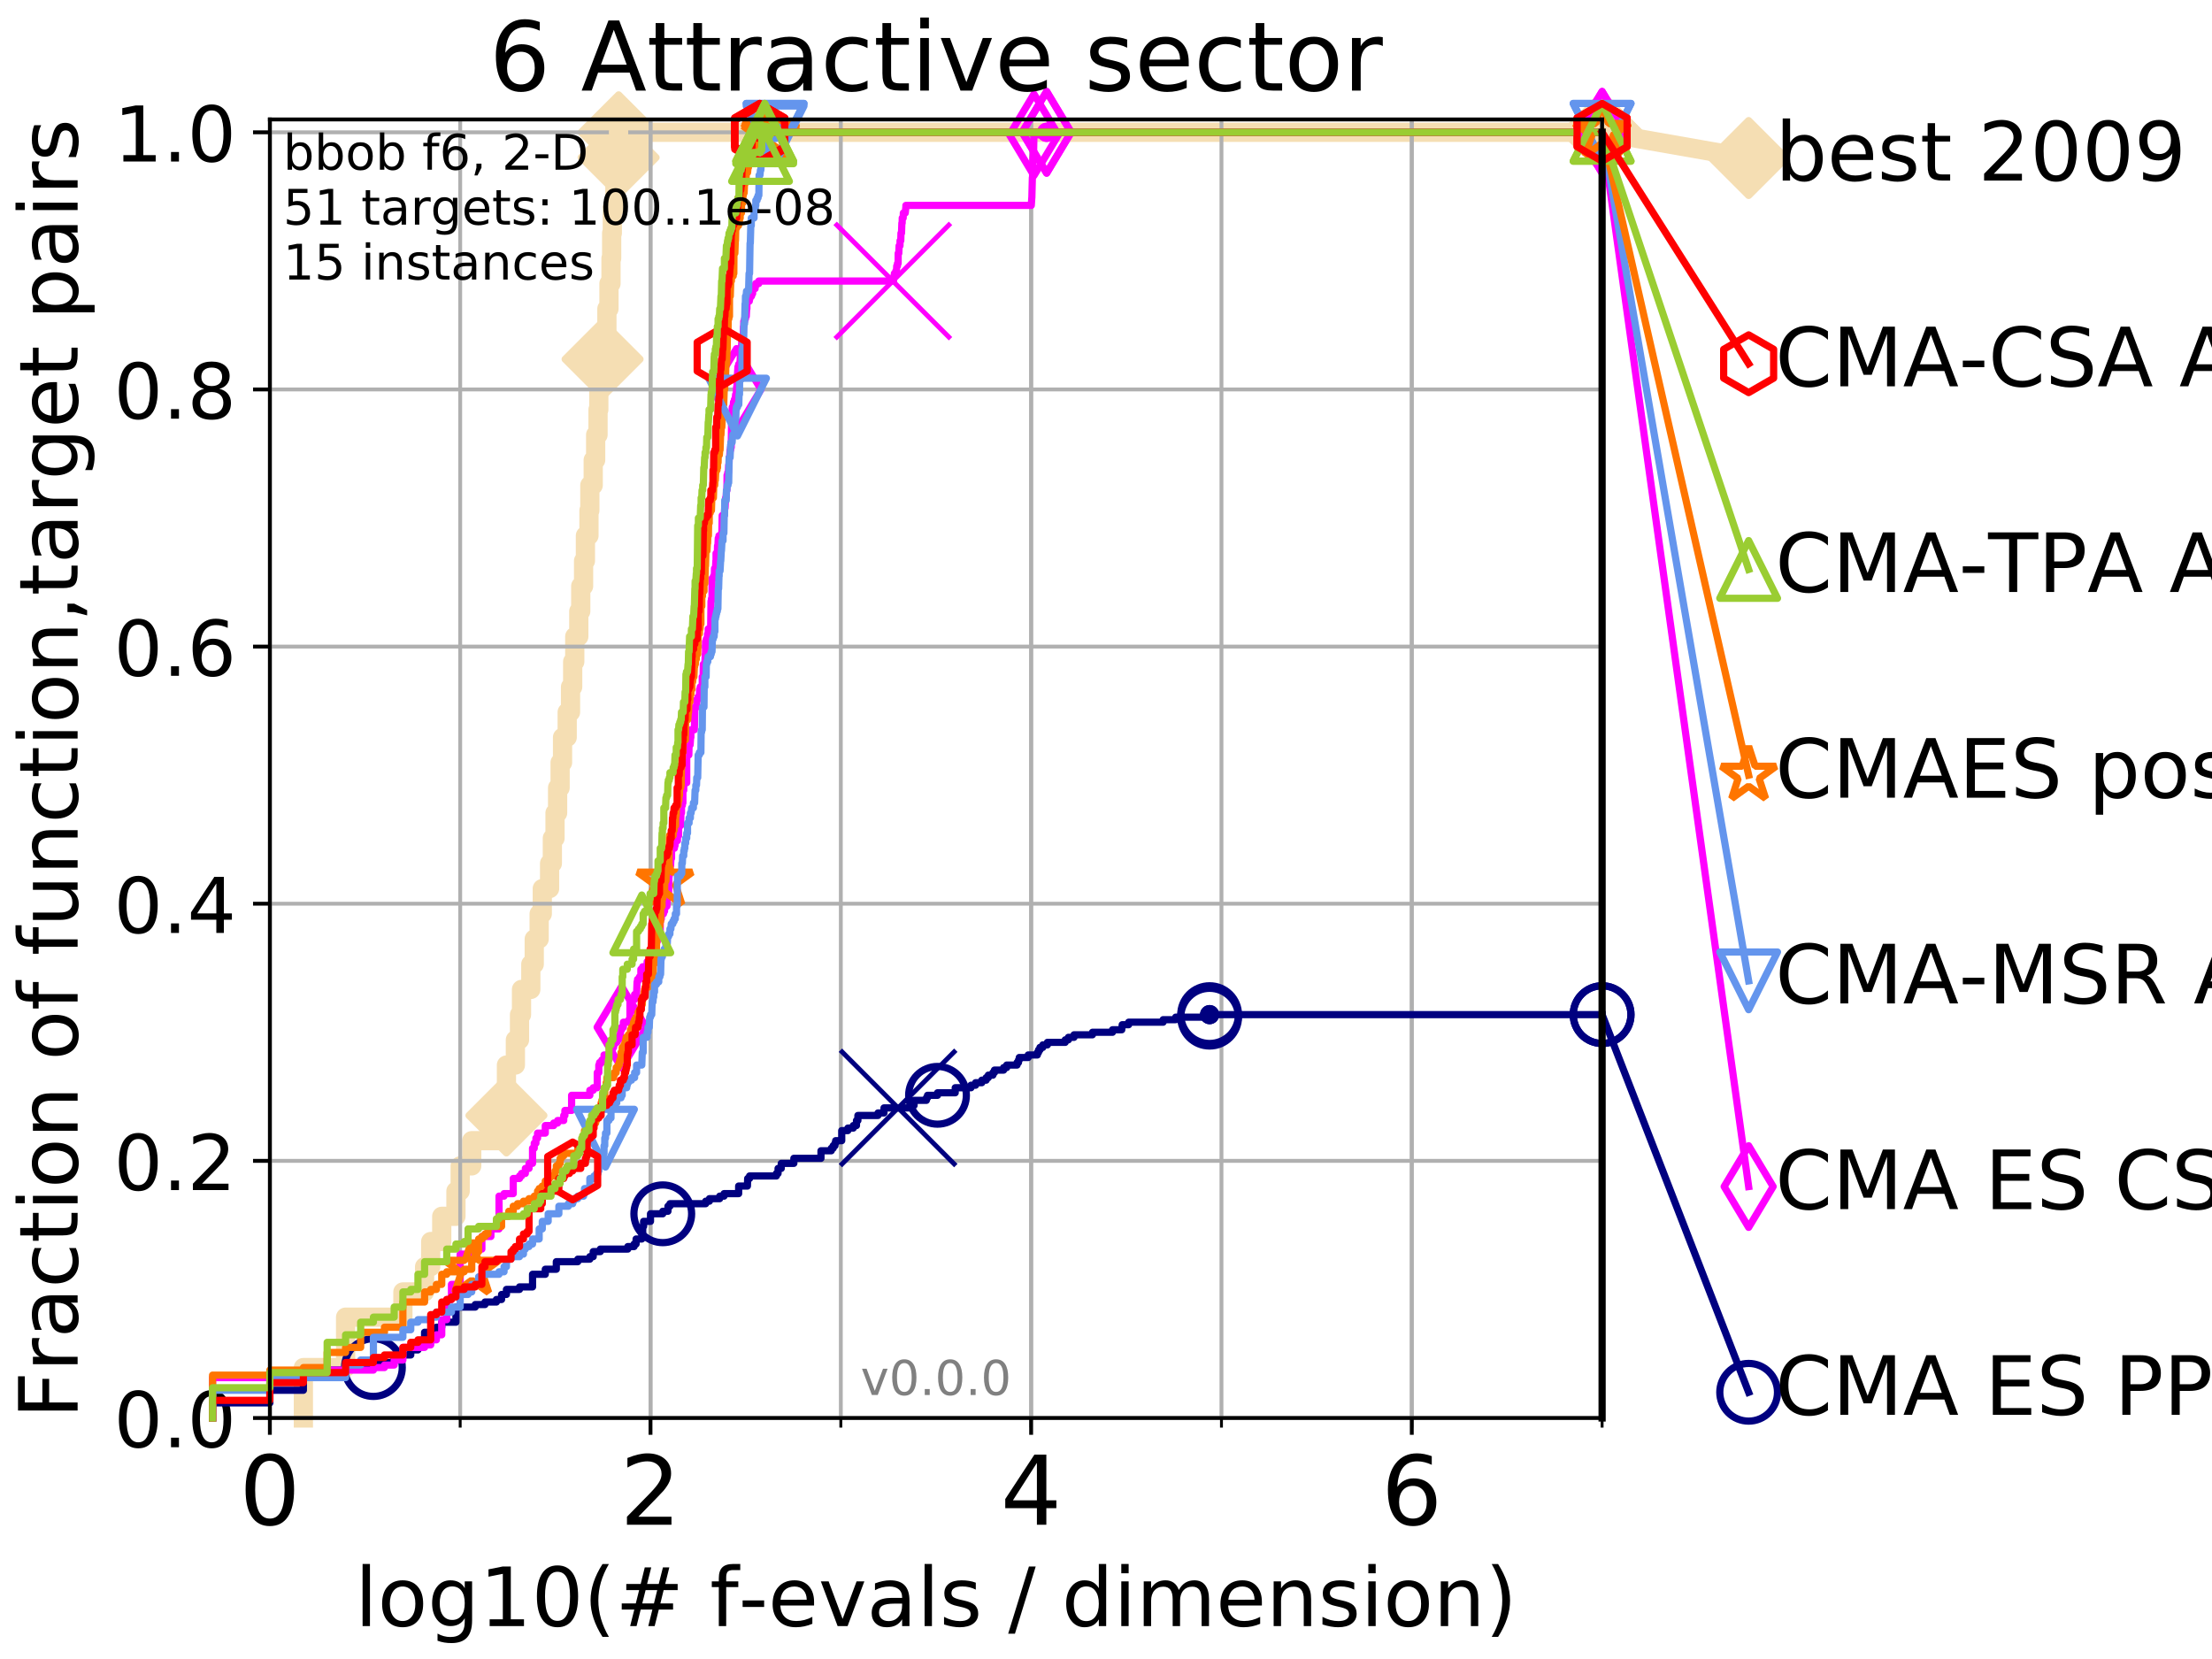 <?xml version="1.0" encoding="utf-8" standalone="no"?>
<!DOCTYPE svg PUBLIC "-//W3C//DTD SVG 1.1//EN"
  "http://www.w3.org/Graphics/SVG/1.1/DTD/svg11.dtd">
<!-- Created with matplotlib (http://matplotlib.org/) -->
<svg height="345pt" version="1.1" viewBox="0 0 460 345" width="460pt" xmlns="http://www.w3.org/2000/svg" xmlns:xlink="http://www.w3.org/1999/xlink">
 <defs>
  <style type="text/css">
*{stroke-linecap:butt;stroke-linejoin:round;}
  </style>
 </defs>
 <g id="figure_1">
  <g id="patch_1">
   <path d="M 0 345.6 
L 460.8 345.6 
L 460.8 0 
L 0 0 
z
" style="fill:#ffffff;"/>
  </g>
  <g id="axes_1">
   <g id="patch_2">
    <path d="M 56.12 294.88 
L 333.168 294.88 
L 333.168 24.84 
L 56.12 24.84 
z
" style="fill:#ffffff;"/>
   </g>
   <g id="line2d_1">
    <path d="M 63.089 294.88 
L 63.089 284.395 
L 71.87 284.395 
L 71.87 273.91 
L 83.784 273.91 
L 83.784 268.668 
L 88.294 268.668 
L 88.294 263.425 
L 89.568 263.425 
L 89.568 258.183 
L 91.863 258.183 
L 91.863 252.94 
L 94.817 252.94 
L 94.817 247.698 
L 95.698 247.698 
L 95.698 242.455 
L 98.101 242.455 
L 98.101 237.213 
L 103.777 237.213 
L 103.777 231.97 
L 105.317 231.97 
L 105.317 221.485 
L 107.177 221.485 
L 107.177 216.243 
L 108.037 216.243 
L 108.037 211 
L 108.451 211 
L 108.451 205.758 
L 110.385 205.758 
L 110.385 200.515 
L 111.101 200.515 
L 111.101 195.273 
L 112.122 195.273 
L 112.122 190.03 
L 112.771 190.03 
L 112.771 184.788 
L 114.293 184.788 
L 114.293 179.546 
L 114.866 179.546 
L 114.866 174.303 
L 115.421 174.303 
L 115.421 169.061 
L 115.958 169.061 
L 115.958 163.818 
L 116.479 163.818 
L 116.479 158.576 
L 116.984 158.576 
L 116.984 153.333 
L 117.953 153.333 
L 117.953 148.091 
L 118.645 148.091 
L 118.645 142.848 
L 119.092 142.848 
L 119.092 137.606 
L 119.527 137.606 
L 119.527 132.363 
L 120.365 132.363 
L 120.365 127.121 
L 120.77 127.121 
L 120.77 121.878 
L 121.359 121.878 
L 121.359 116.636 
L 121.741 116.636 
L 121.741 111.393 
L 122.481 111.393 
L 122.481 106.151 
L 122.661 106.151 
L 122.661 100.908 
L 123.362 100.908 
L 123.362 95.666 
L 123.87 95.666 
L 123.87 90.423 
L 124.364 90.423 
L 124.364 85.181 
L 124.525 85.181 
L 124.525 79.938 
L 125.001 79.938 
L 125.001 74.696 
L 125.31 74.696 
L 125.31 69.453 
L 126.207 69.453 
L 126.207 64.211 
L 126.639 64.211 
L 126.639 58.969 
L 127.06 58.969 
L 127.06 53.726 
L 127.198 53.726 
L 127.198 48.484 
L 127.335 48.484 
L 127.335 43.241 
L 127.872 43.241 
L 127.872 37.999 
L 128.264 37.999 
L 128.264 32.756 
L 128.648 32.756 
L 128.648 27.514 
L 333.168 27.514 
" style="fill:none;stroke:#f5deb3;stroke-linecap:square;stroke-width:4;"/>
   </g>
   <g id="line2d_2">
    <defs>
     <path d="M -0 7.778 
L 7.778 0 
L 0 -7.778 
L -7.778 -0 
z
" id="m2631126f29" style="stroke:#f5deb3;stroke-linejoin:miter;stroke-width:1.5;"/>
    </defs>
    <g>
     <use style="fill:#f5deb3;stroke:#f5deb3;stroke-linejoin:miter;stroke-width:1.5;" x="105.317" xlink:href="#m2631126f29" y="231.97"/>
     <use style="fill:#f5deb3;stroke:#f5deb3;stroke-linejoin:miter;stroke-width:1.5;" x="125.31" xlink:href="#m2631126f29" y="74.696"/>
     <use style="fill:#f5deb3;stroke:#f5deb3;stroke-linejoin:miter;stroke-width:1.5;" x="128.648" xlink:href="#m2631126f29" y="32.756"/>
     <use style="fill:#f5deb3;stroke:#f5deb3;stroke-linejoin:miter;stroke-width:1.5;" x="128.648" xlink:href="#m2631126f29" y="27.514"/>
     <use style="fill:#f5deb3;stroke:#f5deb3;stroke-linejoin:miter;stroke-width:1.5;" x="333.168" xlink:href="#m2631126f29" y="27.514"/>
    </g>
   </g>
   <g id="line2d_3">
    <path style="fill:none;stroke:#f5deb3;stroke-linecap:square;stroke-width:4;"/>
    <g/>
   </g>
   <g id="line2d_4">
    <path d="M 333.168 27.514 
L 363.643 32.861 
" style="fill:none;stroke:#f5deb3;stroke-linecap:square;stroke-width:4;"/>
    <g>
     <use style="fill:#f5deb3;stroke:#f5deb3;stroke-linejoin:miter;stroke-width:1.5;" x="333.168" xlink:href="#m2631126f29" y="27.514"/>
     <use style="fill:#f5deb3;stroke:#f5deb3;stroke-linejoin:miter;stroke-width:1.5;" x="363.643" xlink:href="#m2631126f29" y="32.861"/>
    </g>
   </g>
   <g id="matplotlib.axis_1">
    <g id="xtick_1">
     <g id="line2d_5">
      <path clip-path="url(#p8e1cd03ff5)" d="M 56.12 294.88 
L 56.12 24.84 
" style="fill:none;stroke:#b0b0b0;stroke-linecap:square;stroke-width:0.8;"/>
     </g>
     <g id="line2d_6">
      <defs>
       <path d="M 0 0 
L 0 3.5 
" id="mdba9d0d12f" style="stroke:#000000;stroke-width:0.8;"/>
      </defs>
      <g>
       <use style="stroke:#000000;stroke-width:0.8;" x="56.12" xlink:href="#mdba9d0d12f" y="294.88"/>
      </g>
     </g>
     <g id="text_1">
      <!-- 0 -->
      <defs>
       <path d="M 31.781 66.406 
Q 24.172 66.406 20.328 58.906 
Q 16.5 51.422 16.5 36.375 
Q 16.5 21.391 20.328 13.891 
Q 24.172 6.391 31.781 6.391 
Q 39.453 6.391 43.281 13.891 
Q 47.125 21.391 47.125 36.375 
Q 47.125 51.422 43.281 58.906 
Q 39.453 66.406 31.781 66.406 
z
M 31.781 74.219 
Q 44.047 74.219 50.516 64.516 
Q 56.984 54.828 56.984 36.375 
Q 56.984 17.969 50.516 8.266 
Q 44.047 -1.422 31.781 -1.422 
Q 19.531 -1.422 13.062 8.266 
Q 6.594 17.969 6.594 36.375 
Q 6.594 54.828 13.062 64.516 
Q 19.531 74.219 31.781 74.219 
z
" id="DejaVuSans-30"/>
      </defs>
      <g transform="translate(49.758 317.077)scale(0.2 -0.2)">
       <use xlink:href="#DejaVuSans-30"/>
      </g>
     </g>
    </g>
    <g id="xtick_2">
     <g id="line2d_7">
      <path clip-path="url(#p8e1cd03ff5)" d="M 135.277 294.88 
L 135.277 24.84 
" style="fill:none;stroke:#b0b0b0;stroke-linecap:square;stroke-width:0.8;"/>
     </g>
     <g id="line2d_8">
      <g>
       <use style="stroke:#000000;stroke-width:0.8;" x="135.277" xlink:href="#mdba9d0d12f" y="294.88"/>
      </g>
     </g>
     <g id="text_2">
      <!-- 2 -->
      <defs>
       <path d="M 19.188 8.297 
L 53.609 8.297 
L 53.609 0 
L 7.328 0 
L 7.328 8.297 
Q 12.938 14.109 22.625 23.891 
Q 32.328 33.688 34.812 36.531 
Q 39.547 41.844 41.422 45.531 
Q 43.312 49.219 43.312 52.781 
Q 43.312 58.594 39.234 62.25 
Q 35.156 65.922 28.609 65.922 
Q 23.969 65.922 18.812 64.312 
Q 13.672 62.703 7.812 59.422 
L 7.812 69.391 
Q 13.766 71.781 18.938 73 
Q 24.125 74.219 28.422 74.219 
Q 39.75 74.219 46.484 68.547 
Q 53.219 62.891 53.219 53.422 
Q 53.219 48.922 51.531 44.891 
Q 49.859 40.875 45.406 35.406 
Q 44.188 33.984 37.641 27.219 
Q 31.109 20.453 19.188 8.297 
z
" id="DejaVuSans-32"/>
      </defs>
      <g transform="translate(128.914 317.077)scale(0.2 -0.2)">
       <use xlink:href="#DejaVuSans-32"/>
      </g>
     </g>
    </g>
    <g id="xtick_3">
     <g id="line2d_9">
      <path clip-path="url(#p8e1cd03ff5)" d="M 214.433 294.88 
L 214.433 24.84 
" style="fill:none;stroke:#b0b0b0;stroke-linecap:square;stroke-width:0.8;"/>
     </g>
     <g id="line2d_10">
      <g>
       <use style="stroke:#000000;stroke-width:0.8;" x="214.433" xlink:href="#mdba9d0d12f" y="294.88"/>
      </g>
     </g>
     <g id="text_3">
      <!-- 4 -->
      <defs>
       <path d="M 37.797 64.312 
L 12.891 25.391 
L 37.797 25.391 
z
M 35.203 72.906 
L 47.609 72.906 
L 47.609 25.391 
L 58.016 25.391 
L 58.016 17.188 
L 47.609 17.188 
L 47.609 0 
L 37.797 0 
L 37.797 17.188 
L 4.891 17.188 
L 4.891 26.703 
z
" id="DejaVuSans-34"/>
      </defs>
      <g transform="translate(208.071 317.077)scale(0.2 -0.2)">
       <use xlink:href="#DejaVuSans-34"/>
      </g>
     </g>
    </g>
    <g id="xtick_4">
     <g id="line2d_11">
      <path clip-path="url(#p8e1cd03ff5)" d="M 293.59 294.88 
L 293.59 24.84 
" style="fill:none;stroke:#b0b0b0;stroke-linecap:square;stroke-width:0.8;"/>
     </g>
     <g id="line2d_12">
      <g>
       <use style="stroke:#000000;stroke-width:0.8;" x="293.59" xlink:href="#mdba9d0d12f" y="294.88"/>
      </g>
     </g>
     <g id="text_4">
      <!-- 6 -->
      <defs>
       <path d="M 33.016 40.375 
Q 26.375 40.375 22.484 35.828 
Q 18.609 31.297 18.609 23.391 
Q 18.609 15.531 22.484 10.953 
Q 26.375 6.391 33.016 6.391 
Q 39.656 6.391 43.531 10.953 
Q 47.406 15.531 47.406 23.391 
Q 47.406 31.297 43.531 35.828 
Q 39.656 40.375 33.016 40.375 
z
M 52.594 71.297 
L 52.594 62.312 
Q 48.875 64.062 45.094 64.984 
Q 41.312 65.922 37.594 65.922 
Q 27.828 65.922 22.672 59.328 
Q 17.531 52.734 16.797 39.406 
Q 19.672 43.656 24.016 45.922 
Q 28.375 48.188 33.594 48.188 
Q 44.578 48.188 50.953 41.516 
Q 57.328 34.859 57.328 23.391 
Q 57.328 12.156 50.688 5.359 
Q 44.047 -1.422 33.016 -1.422 
Q 20.359 -1.422 13.672 8.266 
Q 6.984 17.969 6.984 36.375 
Q 6.984 53.656 15.188 63.938 
Q 23.391 74.219 37.203 74.219 
Q 40.922 74.219 44.703 73.484 
Q 48.484 72.75 52.594 71.297 
z
" id="DejaVuSans-36"/>
      </defs>
      <g transform="translate(287.227 317.077)scale(0.2 -0.2)">
       <use xlink:href="#DejaVuSans-36"/>
      </g>
     </g>
    </g>
    <g id="xtick_5">
     <g id="line2d_13">
      <path clip-path="url(#p8e1cd03ff5)" d="M 56.12 294.88 
L 56.12 24.84 
" style="fill:none;stroke:#b0b0b0;stroke-linecap:square;stroke-width:0.8;"/>
     </g>
     <g id="line2d_14">
      <defs>
       <path d="M 0 0 
L 0 2 
" id="mce732c61a6" style="stroke:#000000;stroke-width:0.6;"/>
      </defs>
      <g>
       <use style="stroke:#000000;stroke-width:0.6;" x="56.12" xlink:href="#mce732c61a6" y="294.88"/>
      </g>
     </g>
    </g>
    <g id="xtick_6">
     <g id="line2d_15">
      <path clip-path="url(#p8e1cd03ff5)" d="M 95.698 294.88 
L 95.698 24.84 
" style="fill:none;stroke:#b0b0b0;stroke-linecap:square;stroke-width:0.8;"/>
     </g>
     <g id="line2d_16">
      <g>
       <use style="stroke:#000000;stroke-width:0.6;" x="95.698" xlink:href="#mce732c61a6" y="294.88"/>
      </g>
     </g>
    </g>
    <g id="xtick_7">
     <g id="line2d_17">
      <path clip-path="url(#p8e1cd03ff5)" d="M 135.277 294.88 
L 135.277 24.84 
" style="fill:none;stroke:#b0b0b0;stroke-linecap:square;stroke-width:0.8;"/>
     </g>
     <g id="line2d_18">
      <g>
       <use style="stroke:#000000;stroke-width:0.6;" x="135.277" xlink:href="#mce732c61a6" y="294.88"/>
      </g>
     </g>
    </g>
    <g id="xtick_8">
     <g id="line2d_19">
      <path clip-path="url(#p8e1cd03ff5)" d="M 174.855 294.88 
L 174.855 24.84 
" style="fill:none;stroke:#b0b0b0;stroke-linecap:square;stroke-width:0.8;"/>
     </g>
     <g id="line2d_20">
      <g>
       <use style="stroke:#000000;stroke-width:0.6;" x="174.855" xlink:href="#mce732c61a6" y="294.88"/>
      </g>
     </g>
    </g>
    <g id="xtick_9">
     <g id="line2d_21">
      <path clip-path="url(#p8e1cd03ff5)" d="M 214.433 294.88 
L 214.433 24.84 
" style="fill:none;stroke:#b0b0b0;stroke-linecap:square;stroke-width:0.8;"/>
     </g>
     <g id="line2d_22">
      <g>
       <use style="stroke:#000000;stroke-width:0.6;" x="214.433" xlink:href="#mce732c61a6" y="294.88"/>
      </g>
     </g>
    </g>
    <g id="xtick_10">
     <g id="line2d_23">
      <path clip-path="url(#p8e1cd03ff5)" d="M 254.011 294.88 
L 254.011 24.84 
" style="fill:none;stroke:#b0b0b0;stroke-linecap:square;stroke-width:0.8;"/>
     </g>
     <g id="line2d_24">
      <g>
       <use style="stroke:#000000;stroke-width:0.6;" x="254.011" xlink:href="#mce732c61a6" y="294.88"/>
      </g>
     </g>
    </g>
    <g id="xtick_11">
     <g id="line2d_25">
      <path clip-path="url(#p8e1cd03ff5)" d="M 293.59 294.88 
L 293.59 24.84 
" style="fill:none;stroke:#b0b0b0;stroke-linecap:square;stroke-width:0.8;"/>
     </g>
     <g id="line2d_26">
      <g>
       <use style="stroke:#000000;stroke-width:0.6;" x="293.59" xlink:href="#mce732c61a6" y="294.88"/>
      </g>
     </g>
    </g>
    <g id="xtick_12">
     <g id="line2d_27">
      <path clip-path="url(#p8e1cd03ff5)" d="M 333.168 294.88 
L 333.168 24.84 
" style="fill:none;stroke:#b0b0b0;stroke-linecap:square;stroke-width:0.8;"/>
     </g>
     <g id="line2d_28">
      <g>
       <use style="stroke:#000000;stroke-width:0.6;" x="333.168" xlink:href="#mce732c61a6" y="294.88"/>
      </g>
     </g>
    </g>
    <g id="text_5">
     <!-- log10(# f-evals / dimension) -->
     <defs>
      <path d="M 9.422 75.984 
L 18.406 75.984 
L 18.406 0 
L 9.422 0 
z
" id="DejaVuSans-6c"/>
      <path d="M 30.609 48.391 
Q 23.391 48.391 19.188 42.75 
Q 14.984 37.109 14.984 27.297 
Q 14.984 17.484 19.156 11.844 
Q 23.344 6.203 30.609 6.203 
Q 37.797 6.203 41.984 11.859 
Q 46.188 17.531 46.188 27.297 
Q 46.188 37.016 41.984 42.703 
Q 37.797 48.391 30.609 48.391 
z
M 30.609 56 
Q 42.328 56 49.016 48.375 
Q 55.719 40.766 55.719 27.297 
Q 55.719 13.875 49.016 6.219 
Q 42.328 -1.422 30.609 -1.422 
Q 18.844 -1.422 12.172 6.219 
Q 5.516 13.875 5.516 27.297 
Q 5.516 40.766 12.172 48.375 
Q 18.844 56 30.609 56 
z
" id="DejaVuSans-6f"/>
      <path d="M 45.406 27.984 
Q 45.406 37.75 41.375 43.109 
Q 37.359 48.484 30.078 48.484 
Q 22.859 48.484 18.828 43.109 
Q 14.797 37.75 14.797 27.984 
Q 14.797 18.266 18.828 12.891 
Q 22.859 7.516 30.078 7.516 
Q 37.359 7.516 41.375 12.891 
Q 45.406 18.266 45.406 27.984 
z
M 54.391 6.781 
Q 54.391 -7.172 48.188 -13.984 
Q 42 -20.797 29.203 -20.797 
Q 24.469 -20.797 20.266 -20.094 
Q 16.062 -19.391 12.109 -17.922 
L 12.109 -9.188 
Q 16.062 -11.328 19.922 -12.344 
Q 23.781 -13.375 27.781 -13.375 
Q 36.625 -13.375 41.016 -8.766 
Q 45.406 -4.156 45.406 5.172 
L 45.406 9.625 
Q 42.625 4.781 38.281 2.391 
Q 33.938 0 27.875 0 
Q 17.828 0 11.672 7.656 
Q 5.516 15.328 5.516 27.984 
Q 5.516 40.672 11.672 48.328 
Q 17.828 56 27.875 56 
Q 33.938 56 38.281 53.609 
Q 42.625 51.219 45.406 46.391 
L 45.406 54.688 
L 54.391 54.688 
z
" id="DejaVuSans-67"/>
      <path d="M 12.406 8.297 
L 28.516 8.297 
L 28.516 63.922 
L 10.984 60.406 
L 10.984 69.391 
L 28.422 72.906 
L 38.281 72.906 
L 38.281 8.297 
L 54.391 8.297 
L 54.391 0 
L 12.406 0 
z
" id="DejaVuSans-31"/>
      <path d="M 31 75.875 
Q 24.469 64.656 21.281 53.656 
Q 18.109 42.672 18.109 31.391 
Q 18.109 20.125 21.312 9.062 
Q 24.516 -2 31 -13.188 
L 23.188 -13.188 
Q 15.875 -1.703 12.234 9.375 
Q 8.594 20.453 8.594 31.391 
Q 8.594 42.281 12.203 53.312 
Q 15.828 64.359 23.188 75.875 
z
" id="DejaVuSans-28"/>
      <path d="M 51.125 44 
L 36.922 44 
L 32.812 27.688 
L 47.125 27.688 
z
M 43.797 71.781 
L 38.719 51.516 
L 52.984 51.516 
L 58.109 71.781 
L 65.922 71.781 
L 60.891 51.516 
L 76.125 51.516 
L 76.125 44 
L 58.984 44 
L 54.984 27.688 
L 70.516 27.688 
L 70.516 20.219 
L 53.078 20.219 
L 48 0 
L 40.188 0 
L 45.219 20.219 
L 30.906 20.219 
L 25.875 0 
L 18.016 0 
L 23.094 20.219 
L 7.719 20.219 
L 7.719 27.688 
L 24.906 27.688 
L 29 44 
L 13.281 44 
L 13.281 51.516 
L 30.906 51.516 
L 35.891 71.781 
z
" id="DejaVuSans-23"/>
      <path id="DejaVuSans-20"/>
      <path d="M 37.109 75.984 
L 37.109 68.5 
L 28.516 68.5 
Q 23.688 68.5 21.797 66.547 
Q 19.922 64.594 19.922 59.516 
L 19.922 54.688 
L 34.719 54.688 
L 34.719 47.703 
L 19.922 47.703 
L 19.922 0 
L 10.891 0 
L 10.891 47.703 
L 2.297 47.703 
L 2.297 54.688 
L 10.891 54.688 
L 10.891 58.5 
Q 10.891 67.625 15.141 71.797 
Q 19.391 75.984 28.609 75.984 
z
" id="DejaVuSans-66"/>
      <path d="M 4.891 31.391 
L 31.203 31.391 
L 31.203 23.391 
L 4.891 23.391 
z
" id="DejaVuSans-2d"/>
      <path d="M 56.203 29.594 
L 56.203 25.203 
L 14.891 25.203 
Q 15.484 15.922 20.484 11.062 
Q 25.484 6.203 34.422 6.203 
Q 39.594 6.203 44.453 7.469 
Q 49.312 8.734 54.109 11.281 
L 54.109 2.781 
Q 49.266 0.734 44.188 -0.344 
Q 39.109 -1.422 33.891 -1.422 
Q 20.797 -1.422 13.156 6.188 
Q 5.516 13.812 5.516 26.812 
Q 5.516 40.234 12.766 48.109 
Q 20.016 56 32.328 56 
Q 43.359 56 49.781 48.891 
Q 56.203 41.797 56.203 29.594 
z
M 47.219 32.234 
Q 47.125 39.594 43.094 43.984 
Q 39.062 48.391 32.422 48.391 
Q 24.906 48.391 20.391 44.141 
Q 15.875 39.891 15.188 32.172 
z
" id="DejaVuSans-65"/>
      <path d="M 2.984 54.688 
L 12.5 54.688 
L 29.594 8.797 
L 46.688 54.688 
L 56.203 54.688 
L 35.688 0 
L 23.484 0 
z
" id="DejaVuSans-76"/>
      <path d="M 34.281 27.484 
Q 23.391 27.484 19.188 25 
Q 14.984 22.516 14.984 16.5 
Q 14.984 11.719 18.141 8.906 
Q 21.297 6.109 26.703 6.109 
Q 34.188 6.109 38.703 11.406 
Q 43.219 16.703 43.219 25.484 
L 43.219 27.484 
z
M 52.203 31.203 
L 52.203 0 
L 43.219 0 
L 43.219 8.297 
Q 40.141 3.328 35.547 0.953 
Q 30.953 -1.422 24.312 -1.422 
Q 15.922 -1.422 10.953 3.297 
Q 6 8.016 6 15.922 
Q 6 25.141 12.172 29.828 
Q 18.359 34.516 30.609 34.516 
L 43.219 34.516 
L 43.219 35.406 
Q 43.219 41.609 39.141 45 
Q 35.062 48.391 27.688 48.391 
Q 23 48.391 18.547 47.266 
Q 14.109 46.141 10.016 43.891 
L 10.016 52.203 
Q 14.938 54.109 19.578 55.047 
Q 24.219 56 28.609 56 
Q 40.484 56 46.344 49.844 
Q 52.203 43.703 52.203 31.203 
z
" id="DejaVuSans-61"/>
      <path d="M 44.281 53.078 
L 44.281 44.578 
Q 40.484 46.531 36.375 47.5 
Q 32.281 48.484 27.875 48.484 
Q 21.188 48.484 17.844 46.438 
Q 14.5 44.391 14.5 40.281 
Q 14.5 37.156 16.891 35.375 
Q 19.281 33.594 26.516 31.984 
L 29.594 31.297 
Q 39.156 29.25 43.188 25.516 
Q 47.219 21.781 47.219 15.094 
Q 47.219 7.469 41.188 3.016 
Q 35.156 -1.422 24.609 -1.422 
Q 20.219 -1.422 15.453 -0.562 
Q 10.688 0.297 5.422 2 
L 5.422 11.281 
Q 10.406 8.688 15.234 7.391 
Q 20.062 6.109 24.812 6.109 
Q 31.156 6.109 34.562 8.281 
Q 37.984 10.453 37.984 14.406 
Q 37.984 18.062 35.516 20.016 
Q 33.062 21.969 24.703 23.781 
L 21.578 24.516 
Q 13.234 26.266 9.516 29.906 
Q 5.812 33.547 5.812 39.891 
Q 5.812 47.609 11.281 51.797 
Q 16.75 56 26.812 56 
Q 31.781 56 36.172 55.266 
Q 40.578 54.547 44.281 53.078 
z
" id="DejaVuSans-73"/>
      <path d="M 25.391 72.906 
L 33.688 72.906 
L 8.297 -9.281 
L 0 -9.281 
z
" id="DejaVuSans-2f"/>
      <path d="M 45.406 46.391 
L 45.406 75.984 
L 54.391 75.984 
L 54.391 0 
L 45.406 0 
L 45.406 8.203 
Q 42.578 3.328 38.25 0.953 
Q 33.938 -1.422 27.875 -1.422 
Q 17.969 -1.422 11.734 6.484 
Q 5.516 14.406 5.516 27.297 
Q 5.516 40.188 11.734 48.094 
Q 17.969 56 27.875 56 
Q 33.938 56 38.25 53.625 
Q 42.578 51.266 45.406 46.391 
z
M 14.797 27.297 
Q 14.797 17.391 18.875 11.75 
Q 22.953 6.109 30.078 6.109 
Q 37.203 6.109 41.297 11.75 
Q 45.406 17.391 45.406 27.297 
Q 45.406 37.203 41.297 42.844 
Q 37.203 48.484 30.078 48.484 
Q 22.953 48.484 18.875 42.844 
Q 14.797 37.203 14.797 27.297 
z
" id="DejaVuSans-64"/>
      <path d="M 9.422 54.688 
L 18.406 54.688 
L 18.406 0 
L 9.422 0 
z
M 9.422 75.984 
L 18.406 75.984 
L 18.406 64.594 
L 9.422 64.594 
z
" id="DejaVuSans-69"/>
      <path d="M 52 44.188 
Q 55.375 50.25 60.062 53.125 
Q 64.75 56 71.094 56 
Q 79.641 56 84.281 50.016 
Q 88.922 44.047 88.922 33.016 
L 88.922 0 
L 79.891 0 
L 79.891 32.719 
Q 79.891 40.578 77.094 44.375 
Q 74.312 48.188 68.609 48.188 
Q 61.625 48.188 57.562 43.547 
Q 53.516 38.922 53.516 30.906 
L 53.516 0 
L 44.484 0 
L 44.484 32.719 
Q 44.484 40.625 41.703 44.406 
Q 38.922 48.188 33.109 48.188 
Q 26.219 48.188 22.156 43.531 
Q 18.109 38.875 18.109 30.906 
L 18.109 0 
L 9.078 0 
L 9.078 54.688 
L 18.109 54.688 
L 18.109 46.188 
Q 21.188 51.219 25.484 53.609 
Q 29.781 56 35.688 56 
Q 41.656 56 45.828 52.969 
Q 50 49.953 52 44.188 
z
" id="DejaVuSans-6d"/>
      <path d="M 54.891 33.016 
L 54.891 0 
L 45.906 0 
L 45.906 32.719 
Q 45.906 40.484 42.875 44.328 
Q 39.844 48.188 33.797 48.188 
Q 26.516 48.188 22.312 43.547 
Q 18.109 38.922 18.109 30.906 
L 18.109 0 
L 9.078 0 
L 9.078 54.688 
L 18.109 54.688 
L 18.109 46.188 
Q 21.344 51.125 25.703 53.562 
Q 30.078 56 35.797 56 
Q 45.219 56 50.047 50.172 
Q 54.891 44.344 54.891 33.016 
z
" id="DejaVuSans-6e"/>
      <path d="M 8.016 75.875 
L 15.828 75.875 
Q 23.141 64.359 26.781 53.312 
Q 30.422 42.281 30.422 31.391 
Q 30.422 20.453 26.781 9.375 
Q 23.141 -1.703 15.828 -13.188 
L 8.016 -13.188 
Q 14.5 -2 17.703 9.062 
Q 20.906 20.125 20.906 31.391 
Q 20.906 42.672 17.703 53.656 
Q 14.5 64.656 8.016 75.875 
z
" id="DejaVuSans-29"/>
     </defs>
     <g transform="translate(73.803 338.154)scale(0.17 -0.17)">
      <use xlink:href="#DejaVuSans-6c"/>
      <use x="27.783" xlink:href="#DejaVuSans-6f"/>
      <use x="88.965" xlink:href="#DejaVuSans-67"/>
      <use x="152.441" xlink:href="#DejaVuSans-31"/>
      <use x="216.064" xlink:href="#DejaVuSans-30"/>
      <use x="279.688" xlink:href="#DejaVuSans-28"/>
      <use x="318.701" xlink:href="#DejaVuSans-23"/>
      <use x="402.49" xlink:href="#DejaVuSans-20"/>
      <use x="434.277" xlink:href="#DejaVuSans-66"/>
      <use x="469.404" xlink:href="#DejaVuSans-2d"/>
      <use x="505.488" xlink:href="#DejaVuSans-65"/>
      <use x="567.012" xlink:href="#DejaVuSans-76"/>
      <use x="626.191" xlink:href="#DejaVuSans-61"/>
      <use x="687.471" xlink:href="#DejaVuSans-6c"/>
      <use x="715.254" xlink:href="#DejaVuSans-73"/>
      <use x="767.354" xlink:href="#DejaVuSans-20"/>
      <use x="799.141" xlink:href="#DejaVuSans-2f"/>
      <use x="832.832" xlink:href="#DejaVuSans-20"/>
      <use x="864.619" xlink:href="#DejaVuSans-64"/>
      <use x="928.096" xlink:href="#DejaVuSans-69"/>
      <use x="955.879" xlink:href="#DejaVuSans-6d"/>
      <use x="1053.291" xlink:href="#DejaVuSans-65"/>
      <use x="1114.814" xlink:href="#DejaVuSans-6e"/>
      <use x="1178.193" xlink:href="#DejaVuSans-73"/>
      <use x="1230.293" xlink:href="#DejaVuSans-69"/>
      <use x="1258.076" xlink:href="#DejaVuSans-6f"/>
      <use x="1319.258" xlink:href="#DejaVuSans-6e"/>
      <use x="1382.637" xlink:href="#DejaVuSans-29"/>
     </g>
    </g>
   </g>
   <g id="matplotlib.axis_2">
    <g id="ytick_1">
     <g id="line2d_29">
      <path clip-path="url(#p8e1cd03ff5)" d="M 56.12 294.88 
L 333.168 294.88 
" style="fill:none;stroke:#b0b0b0;stroke-linecap:square;stroke-width:0.8;"/>
     </g>
     <g id="line2d_30">
      <defs>
       <path d="M 0 0 
L -3.5 0 
" id="m24179c2f1b" style="stroke:#000000;stroke-width:0.8;"/>
      </defs>
      <g>
       <use style="stroke:#000000;stroke-width:0.8;" x="56.12" xlink:href="#m24179c2f1b" y="294.88"/>
      </g>
     </g>
     <g id="text_6">
      <!-- 0.0 -->
      <defs>
       <path d="M 10.688 12.406 
L 21 12.406 
L 21 0 
L 10.688 0 
z
" id="DejaVuSans-2e"/>
      </defs>
      <g transform="translate(23.675 300.959)scale(0.16 -0.16)">
       <use xlink:href="#DejaVuSans-30"/>
       <use x="63.623" xlink:href="#DejaVuSans-2e"/>
       <use x="95.41" xlink:href="#DejaVuSans-30"/>
      </g>
     </g>
    </g>
    <g id="ytick_2">
     <g id="line2d_31">
      <path clip-path="url(#p8e1cd03ff5)" d="M 56.12 241.407 
L 333.168 241.407 
" style="fill:none;stroke:#b0b0b0;stroke-linecap:square;stroke-width:0.8;"/>
     </g>
     <g id="line2d_32">
      <g>
       <use style="stroke:#000000;stroke-width:0.8;" x="56.12" xlink:href="#m24179c2f1b" y="241.407"/>
      </g>
     </g>
     <g id="text_7">
      <!-- 0.2 -->
      <g transform="translate(23.675 247.485)scale(0.16 -0.16)">
       <use xlink:href="#DejaVuSans-30"/>
       <use x="63.623" xlink:href="#DejaVuSans-2e"/>
       <use x="95.41" xlink:href="#DejaVuSans-32"/>
      </g>
     </g>
    </g>
    <g id="ytick_3">
     <g id="line2d_33">
      <path clip-path="url(#p8e1cd03ff5)" d="M 56.12 187.933 
L 333.168 187.933 
" style="fill:none;stroke:#b0b0b0;stroke-linecap:square;stroke-width:0.8;"/>
     </g>
     <g id="line2d_34">
      <g>
       <use style="stroke:#000000;stroke-width:0.8;" x="56.12" xlink:href="#m24179c2f1b" y="187.933"/>
      </g>
     </g>
     <g id="text_8">
      <!-- 0.4 -->
      <g transform="translate(23.675 194.012)scale(0.16 -0.16)">
       <use xlink:href="#DejaVuSans-30"/>
       <use x="63.623" xlink:href="#DejaVuSans-2e"/>
       <use x="95.41" xlink:href="#DejaVuSans-34"/>
      </g>
     </g>
    </g>
    <g id="ytick_4">
     <g id="line2d_35">
      <path clip-path="url(#p8e1cd03ff5)" d="M 56.12 134.46 
L 333.168 134.46 
" style="fill:none;stroke:#b0b0b0;stroke-linecap:square;stroke-width:0.8;"/>
     </g>
     <g id="line2d_36">
      <g>
       <use style="stroke:#000000;stroke-width:0.8;" x="56.12" xlink:href="#m24179c2f1b" y="134.46"/>
      </g>
     </g>
     <g id="text_9">
      <!-- 0.6 -->
      <g transform="translate(23.675 140.539)scale(0.16 -0.16)">
       <use xlink:href="#DejaVuSans-30"/>
       <use x="63.623" xlink:href="#DejaVuSans-2e"/>
       <use x="95.41" xlink:href="#DejaVuSans-36"/>
      </g>
     </g>
    </g>
    <g id="ytick_5">
     <g id="line2d_37">
      <path clip-path="url(#p8e1cd03ff5)" d="M 56.12 80.987 
L 333.168 80.987 
" style="fill:none;stroke:#b0b0b0;stroke-linecap:square;stroke-width:0.8;"/>
     </g>
     <g id="line2d_38">
      <g>
       <use style="stroke:#000000;stroke-width:0.8;" x="56.12" xlink:href="#m24179c2f1b" y="80.987"/>
      </g>
     </g>
     <g id="text_10">
      <!-- 0.8 -->
      <defs>
       <path d="M 31.781 34.625 
Q 24.75 34.625 20.719 30.859 
Q 16.703 27.094 16.703 20.516 
Q 16.703 13.922 20.719 10.156 
Q 24.75 6.391 31.781 6.391 
Q 38.812 6.391 42.859 10.172 
Q 46.922 13.969 46.922 20.516 
Q 46.922 27.094 42.891 30.859 
Q 38.875 34.625 31.781 34.625 
z
M 21.922 38.812 
Q 15.578 40.375 12.031 44.719 
Q 8.5 49.078 8.5 55.328 
Q 8.5 64.062 14.719 69.141 
Q 20.953 74.219 31.781 74.219 
Q 42.672 74.219 48.875 69.141 
Q 55.078 64.062 55.078 55.328 
Q 55.078 49.078 51.531 44.719 
Q 48 40.375 41.703 38.812 
Q 48.828 37.156 52.797 32.312 
Q 56.781 27.484 56.781 20.516 
Q 56.781 9.906 50.312 4.234 
Q 43.844 -1.422 31.781 -1.422 
Q 19.734 -1.422 13.25 4.234 
Q 6.781 9.906 6.781 20.516 
Q 6.781 27.484 10.781 32.312 
Q 14.797 37.156 21.922 38.812 
z
M 18.312 54.391 
Q 18.312 48.734 21.844 45.562 
Q 25.391 42.391 31.781 42.391 
Q 38.141 42.391 41.719 45.562 
Q 45.312 48.734 45.312 54.391 
Q 45.312 60.062 41.719 63.234 
Q 38.141 66.406 31.781 66.406 
Q 25.391 66.406 21.844 63.234 
Q 18.312 60.062 18.312 54.391 
z
" id="DejaVuSans-38"/>
      </defs>
      <g transform="translate(23.675 87.066)scale(0.16 -0.16)">
       <use xlink:href="#DejaVuSans-30"/>
       <use x="63.623" xlink:href="#DejaVuSans-2e"/>
       <use x="95.41" xlink:href="#DejaVuSans-38"/>
      </g>
     </g>
    </g>
    <g id="ytick_6">
     <g id="line2d_39">
      <path clip-path="url(#p8e1cd03ff5)" d="M 56.12 27.514 
L 333.168 27.514 
" style="fill:none;stroke:#b0b0b0;stroke-linecap:square;stroke-width:0.8;"/>
     </g>
     <g id="line2d_40">
      <g>
       <use style="stroke:#000000;stroke-width:0.8;" x="56.12" xlink:href="#m24179c2f1b" y="27.514"/>
      </g>
     </g>
     <g id="text_11">
      <!-- 1.0 -->
      <g transform="translate(23.675 33.592)scale(0.16 -0.16)">
       <use xlink:href="#DejaVuSans-31"/>
       <use x="63.623" xlink:href="#DejaVuSans-2e"/>
       <use x="95.41" xlink:href="#DejaVuSans-30"/>
      </g>
     </g>
    </g>
    <g id="text_12">
     <!-- Fraction of function,target pairs -->
     <defs>
      <path d="M 9.812 72.906 
L 51.703 72.906 
L 51.703 64.594 
L 19.672 64.594 
L 19.672 43.109 
L 48.578 43.109 
L 48.578 34.812 
L 19.672 34.812 
L 19.672 0 
L 9.812 0 
z
" id="DejaVuSans-46"/>
      <path d="M 41.109 46.297 
Q 39.594 47.172 37.812 47.578 
Q 36.031 48 33.891 48 
Q 26.266 48 22.188 43.047 
Q 18.109 38.094 18.109 28.812 
L 18.109 0 
L 9.078 0 
L 9.078 54.688 
L 18.109 54.688 
L 18.109 46.188 
Q 20.953 51.172 25.484 53.578 
Q 30.031 56 36.531 56 
Q 37.453 56 38.578 55.875 
Q 39.703 55.766 41.062 55.516 
z
" id="DejaVuSans-72"/>
      <path d="M 48.781 52.594 
L 48.781 44.188 
Q 44.969 46.297 41.141 47.344 
Q 37.312 48.391 33.406 48.391 
Q 24.656 48.391 19.812 42.844 
Q 14.984 37.312 14.984 27.297 
Q 14.984 17.281 19.812 11.734 
Q 24.656 6.203 33.406 6.203 
Q 37.312 6.203 41.141 7.25 
Q 44.969 8.297 48.781 10.406 
L 48.781 2.094 
Q 45.016 0.344 40.984 -0.531 
Q 36.969 -1.422 32.422 -1.422 
Q 20.062 -1.422 12.781 6.344 
Q 5.516 14.109 5.516 27.297 
Q 5.516 40.672 12.859 48.328 
Q 20.219 56 33.016 56 
Q 37.156 56 41.109 55.141 
Q 45.062 54.297 48.781 52.594 
z
" id="DejaVuSans-63"/>
      <path d="M 18.312 70.219 
L 18.312 54.688 
L 36.812 54.688 
L 36.812 47.703 
L 18.312 47.703 
L 18.312 18.016 
Q 18.312 11.328 20.141 9.422 
Q 21.969 7.516 27.594 7.516 
L 36.812 7.516 
L 36.812 0 
L 27.594 0 
Q 17.188 0 13.234 3.875 
Q 9.281 7.766 9.281 18.016 
L 9.281 47.703 
L 2.688 47.703 
L 2.688 54.688 
L 9.281 54.688 
L 9.281 70.219 
z
" id="DejaVuSans-74"/>
      <path d="M 8.5 21.578 
L 8.5 54.688 
L 17.484 54.688 
L 17.484 21.922 
Q 17.484 14.156 20.5 10.266 
Q 23.531 6.391 29.594 6.391 
Q 36.859 6.391 41.078 11.031 
Q 45.312 15.672 45.312 23.688 
L 45.312 54.688 
L 54.297 54.688 
L 54.297 0 
L 45.312 0 
L 45.312 8.406 
Q 42.047 3.422 37.719 1 
Q 33.406 -1.422 27.688 -1.422 
Q 18.266 -1.422 13.375 4.438 
Q 8.5 10.297 8.5 21.578 
z
M 31.109 56 
z
" id="DejaVuSans-75"/>
      <path d="M 11.719 12.406 
L 22.016 12.406 
L 22.016 4 
L 14.016 -11.625 
L 7.719 -11.625 
L 11.719 4 
z
" id="DejaVuSans-2c"/>
      <path d="M 18.109 8.203 
L 18.109 -20.797 
L 9.078 -20.797 
L 9.078 54.688 
L 18.109 54.688 
L 18.109 46.391 
Q 20.953 51.266 25.266 53.625 
Q 29.594 56 35.594 56 
Q 45.562 56 51.781 48.094 
Q 58.016 40.188 58.016 27.297 
Q 58.016 14.406 51.781 6.484 
Q 45.562 -1.422 35.594 -1.422 
Q 29.594 -1.422 25.266 0.953 
Q 20.953 3.328 18.109 8.203 
z
M 48.688 27.297 
Q 48.688 37.203 44.609 42.844 
Q 40.531 48.484 33.406 48.484 
Q 26.266 48.484 22.188 42.844 
Q 18.109 37.203 18.109 27.297 
Q 18.109 17.391 22.188 11.75 
Q 26.266 6.109 33.406 6.109 
Q 40.531 6.109 44.609 11.75 
Q 48.688 17.391 48.688 27.297 
z
" id="DejaVuSans-70"/>
     </defs>
     <g transform="translate(16.14 294.999)rotate(-90)scale(0.17 -0.17)">
      <use xlink:href="#DejaVuSans-46"/>
      <use x="57.41" xlink:href="#DejaVuSans-72"/>
      <use x="98.523" xlink:href="#DejaVuSans-61"/>
      <use x="159.803" xlink:href="#DejaVuSans-63"/>
      <use x="214.783" xlink:href="#DejaVuSans-74"/>
      <use x="253.992" xlink:href="#DejaVuSans-69"/>
      <use x="281.775" xlink:href="#DejaVuSans-6f"/>
      <use x="342.957" xlink:href="#DejaVuSans-6e"/>
      <use x="406.336" xlink:href="#DejaVuSans-20"/>
      <use x="438.123" xlink:href="#DejaVuSans-6f"/>
      <use x="499.305" xlink:href="#DejaVuSans-66"/>
      <use x="534.51" xlink:href="#DejaVuSans-20"/>
      <use x="566.297" xlink:href="#DejaVuSans-66"/>
      <use x="601.502" xlink:href="#DejaVuSans-75"/>
      <use x="664.881" xlink:href="#DejaVuSans-6e"/>
      <use x="728.26" xlink:href="#DejaVuSans-63"/>
      <use x="783.24" xlink:href="#DejaVuSans-74"/>
      <use x="822.449" xlink:href="#DejaVuSans-69"/>
      <use x="850.232" xlink:href="#DejaVuSans-6f"/>
      <use x="911.414" xlink:href="#DejaVuSans-6e"/>
      <use x="974.793" xlink:href="#DejaVuSans-2c"/>
      <use x="1006.58" xlink:href="#DejaVuSans-74"/>
      <use x="1045.789" xlink:href="#DejaVuSans-61"/>
      <use x="1107.068" xlink:href="#DejaVuSans-72"/>
      <use x="1148.166" xlink:href="#DejaVuSans-67"/>
      <use x="1211.643" xlink:href="#DejaVuSans-65"/>
      <use x="1273.166" xlink:href="#DejaVuSans-74"/>
      <use x="1312.375" xlink:href="#DejaVuSans-20"/>
      <use x="1344.162" xlink:href="#DejaVuSans-70"/>
      <use x="1407.639" xlink:href="#DejaVuSans-61"/>
      <use x="1468.918" xlink:href="#DejaVuSans-69"/>
      <use x="1496.701" xlink:href="#DejaVuSans-72"/>
      <use x="1537.814" xlink:href="#DejaVuSans-73"/>
     </g>
    </g>
   </g>
   <g id="line2d_41">
    <defs>
     <path d="M 0 1.5 
C 0.398 1.5 0.779 1.342 1.061 1.061 
C 1.342 0.779 1.5 0.398 1.5 0 
C 1.5 -0.398 1.342 -0.779 1.061 -1.061 
C 0.779 -1.342 0.398 -1.5 0 -1.5 
C -0.398 -1.5 -0.779 -1.342 -1.061 -1.061 
C -1.342 -0.779 -1.5 -0.398 -1.5 0 
C -1.5 0.398 -1.342 0.779 -1.061 1.061 
C -0.779 1.342 -0.398 1.5 0 1.5 
z
" id="m25874c76fd" style="stroke:#f5deb3;"/>
    </defs>
    <g>
     <use style="fill:#f5deb3;stroke:#f5deb3;" x="128.648" xlink:href="#m25874c76fd" y="27.514"/>
     <use style="fill:#f5deb3;stroke:#f5deb3;" x="128.648" xlink:href="#m25874c76fd" y="27.514"/>
    </g>
   </g>
   <g id="line2d_42">
    <defs>
     <path d="M 0 1.5 
C 0.398 1.5 0.779 1.342 1.061 1.061 
C 1.342 0.779 1.5 0.398 1.5 0 
C 1.5 -0.398 1.342 -0.779 1.061 -1.061 
C 0.779 -1.342 0.398 -1.5 0 -1.5 
C -0.398 -1.5 -0.779 -1.342 -1.061 -1.061 
C -1.342 -0.779 -1.5 -0.398 -1.5 0 
C -1.5 0.398 -1.342 0.779 -1.061 1.061 
C -0.779 1.342 -0.398 1.5 0 1.5 
z
" id="m8eb8a70ae8" style="stroke:#000080;"/>
    </defs>
    <g>
     <use style="fill:#000080;stroke:#000080;" x="251.547" xlink:href="#m8eb8a70ae8" y="211"/>
     <use style="fill:#000080;stroke:#000080;" x="251.547" xlink:href="#m8eb8a70ae8" y="211"/>
    </g>
   </g>
   <g id="line2d_43">
    <path d="M 44.206 294.88 
L 44.206 291.735 
L 56.12 291.735 
L 56.12 289.113 
L 63.089 289.113 
L 63.089 284.919 
L 71.87 284.919 
L 71.87 284.395 
L 77.653 284.395 
L 77.653 283.347 
L 81.973 283.347 
L 81.973 281.774 
L 85.422 281.774 
L 85.422 280.725 
L 86.918 280.725 
L 86.918 279.677 
L 88.294 279.677 
L 88.294 277.056 
L 89.568 277.056 
L 89.568 276.531 
L 90.753 276.531 
L 90.753 276.007 
L 91.863 276.007 
L 91.863 274.959 
L 94.817 274.959 
L 94.817 271.813 
L 98.832 271.813 
L 98.832 271.289 
L 100.857 271.289 
L 100.857 270.765 
L 103.231 270.765 
L 103.231 270.24 
L 104.306 270.24 
L 104.306 269.192 
L 105.317 269.192 
L 105.317 268.143 
L 108.037 268.143 
L 108.037 267.619 
L 110.746 267.619 
L 110.746 264.998 
L 113.396 264.998 
L 113.396 263.949 
L 115.691 263.949 
L 115.691 262.377 
L 120.16 262.377 
L 120.16 261.852 
L 122.661 261.852 
L 122.661 261.328 
L 123.362 261.328 
L 123.362 260.28 
L 124.844 260.28 
L 124.844 259.755 
L 130.559 259.755 
L 130.559 259.231 
L 131.865 259.231 
L 131.865 258.707 
L 132.28 258.707 
L 132.28 257.658 
L 133.466 257.658 
L 133.466 257.134 
L 133.655 257.134 
L 133.655 255.037 
L 133.843 255.037 
L 133.843 253.989 
L 135.277 253.989 
L 135.277 252.416 
L 137.828 252.416 
L 137.828 251.892 
L 138.905 251.892 
L 138.905 250.843 
L 139.317 250.843 
L 139.317 250.319 
L 146.756 250.319 
L 146.756 249.795 
L 147.531 249.795 
L 147.531 249.27 
L 149.668 249.27 
L 149.668 248.746 
L 150.574 248.746 
L 150.574 248.222 
L 153.607 248.222 
L 153.607 246.649 
L 155.43 246.649 
L 155.483 245.076 
L 155.876 245.076 
L 155.876 244.552 
L 161.451 244.552 
L 161.451 244.028 
L 161.804 244.028 
L 161.804 242.979 
L 162.47 242.979 
L 162.47 241.931 
L 165.087 241.931 
L 165.087 240.882 
L 170.727 240.882 
L 170.727 239.31 
L 172.871 239.31 
L 172.871 238.785 
L 173.262 238.785 
L 173.262 238.261 
L 173.635 238.261 
L 173.635 237.737 
L 173.782 237.737 
L 173.782 237.213 
L 175.043 237.213 
L 175.043 235.116 
L 176.32 235.116 
L 176.32 234.592 
L 177.45 234.592 
L 177.45 234.067 
L 178.11 234.067 
L 178.11 233.019 
L 178.406 233.019 
L 178.406 231.97 
L 182.586 231.97 
L 182.586 231.446 
L 183.833 231.446 
L 183.833 230.398 
L 189.683 230.398 
L 189.683 229.873 
L 190.092 229.873 
L 190.092 228.825 
L 192.644 228.825 
L 192.644 228.301 
L 192.887 228.301 
L 192.887 227.776 
L 194.963 227.776 
L 194.963 227.252 
L 198.64 227.252 
L 198.645 226.204 
L 201.923 226.204 
L 201.923 225.679 
L 202.883 225.679 
L 202.883 225.155 
L 204.174 225.155 
L 204.174 224.631 
L 205.077 224.631 
L 205.077 224.107 
L 205.525 224.107 
L 205.525 223.582 
L 206.478 223.582 
L 206.478 223.058 
L 206.802 223.058 
L 206.802 222.534 
L 208.708 222.534 
L 208.708 222.01 
L 209.354 222.01 
L 209.354 221.485 
L 211.501 221.485 
L 211.501 220.961 
L 211.801 220.961 
L 211.801 220.437 
L 211.965 220.437 
L 211.965 219.913 
L 213.823 219.913 
L 213.823 219.388 
L 215.722 219.388 
L 215.722 218.864 
L 215.969 218.864 
L 215.969 218.34 
L 216.266 218.34 
L 216.266 217.816 
L 216.859 217.816 
L 216.859 217.291 
L 217.817 217.291 
L 217.817 216.767 
L 221.515 216.767 
L 221.515 216.243 
L 222.177 216.243 
L 222.177 215.719 
L 223.353 215.719 
L 223.353 215.194 
L 227.185 215.194 
L 227.185 214.67 
L 231.353 214.67 
L 231.353 214.146 
L 233.275 214.146 
L 233.371 213.097 
L 234.709 213.097 
L 234.709 212.573 
L 241.877 212.573 
L 241.877 212.049 
L 244.497 212.049 
L 244.497 211.525 
L 251.547 211.525 
L 251.547 211 
L 333.168 211 
L 333.168 211 
" style="fill:none;stroke:#000080;stroke-linecap:square;stroke-width:1.5;"/>
   </g>
   <g id="line2d_44">
    <defs>
     <path d="M 0 6 
C 1.591 6 3.117 5.368 4.243 4.243 
C 5.368 3.117 6 1.591 6 0 
C 6 -1.591 5.368 -3.117 4.243 -4.243 
C 3.117 -5.368 1.591 -6 0 -6 
C -1.591 -6 -3.117 -5.368 -4.243 -4.243 
C -5.368 -3.117 -6 -1.591 -6 0 
C -6 1.591 -5.368 3.117 -4.243 4.243 
C -3.117 5.368 -1.591 6 0 6 
z
" id="m810749b31d" style="stroke:#000080;stroke-width:1.5;"/>
    </defs>
    <g>
     <use style="fill:none;stroke:#000080;stroke-width:1.5;" x="77.653" xlink:href="#m810749b31d" y="284.395"/>
     <use style="fill:none;stroke:#000080;stroke-width:1.5;" x="137.828" xlink:href="#m810749b31d" y="252.416"/>
     <use style="fill:none;stroke:#000080;stroke-width:1.5;" x="194.963" xlink:href="#m810749b31d" y="227.776"/>
     <use style="fill:none;stroke:#000080;stroke-width:1.5;" x="251.547" xlink:href="#m810749b31d" y="211.525"/>
     <use style="fill:none;stroke:#000080;stroke-width:1.5;" x="251.547" xlink:href="#m810749b31d" y="211"/>
     <use style="fill:none;stroke:#000080;stroke-width:1.5;" x="333.168" xlink:href="#m810749b31d" y="211"/>
    </g>
   </g>
   <g id="line2d_45">
    <path style="fill:none;stroke:#000080;stroke-linecap:square;stroke-width:1.5;"/>
    <g/>
   </g>
   <g id="line2d_46">
    <path clip-path="url(#p8e1cd03ff5)" d="M 186.769 230.398 
" style="fill:none;stroke:#000080;stroke-linecap:square;stroke-width:1.5;"/>
    <defs>
     <path d="M -12 12 
L 12 -12 
M -12 -12 
L 12 12 
" id="m1bd804778d" style="stroke:#000080;"/>
    </defs>
    <g clip-path="url(#p8e1cd03ff5)">
     <use style="fill:#000080;stroke:#000080;" x="186.769" xlink:href="#m1bd804778d" y="230.398"/>
    </g>
   </g>
   <g id="line2d_47">
    <defs>
     <path d="M 0 1.5 
C 0.398 1.5 0.779 1.342 1.061 1.061 
C 1.342 0.779 1.5 0.398 1.5 0 
C 1.5 -0.398 1.342 -0.779 1.061 -1.061 
C 0.779 -1.342 0.398 -1.5 0 -1.5 
C -0.398 -1.5 -0.779 -1.342 -1.061 -1.061 
C -1.342 -0.779 -1.5 -0.398 -1.5 0 
C -1.5 0.398 -1.342 0.779 -1.061 1.061 
C -0.779 1.342 -0.398 1.5 0 1.5 
z
" id="mb328ff5ee3" style="stroke:#ff00ff;"/>
    </defs>
    <g>
     <use style="fill:#ff00ff;stroke:#ff00ff;" x="217.657" xlink:href="#mb328ff5ee3" y="27.514"/>
     <use style="fill:#ff00ff;stroke:#ff00ff;" x="217.657" xlink:href="#mb328ff5ee3" y="27.514"/>
    </g>
   </g>
   <g id="line2d_48">
    <path d="M 44.206 294.88 
L 44.206 286.492 
L 56.12 286.492 
L 56.12 285.444 
L 68.034 285.444 
L 68.034 284.919 
L 77.653 284.919 
L 77.653 284.395 
L 79.949 284.395 
L 79.949 283.871 
L 81.973 283.871 
L 81.973 282.822 
L 83.784 282.822 
L 83.784 280.201 
L 88.294 280.201 
L 88.294 279.677 
L 89.568 279.677 
L 89.568 278.628 
L 90.753 278.628 
L 90.753 277.58 
L 91.863 277.58 
L 91.863 274.434 
L 92.905 274.434 
L 92.905 270.24 
L 93.887 270.24 
L 93.887 267.095 
L 95.698 267.095 
L 95.698 260.804 
L 98.101 260.804 
L 98.101 259.755 
L 100.208 259.755 
L 100.208 257.134 
L 102.085 257.134 
L 102.085 255.561 
L 103.777 255.561 
L 103.777 248.746 
L 104.819 248.746 
L 104.819 248.222 
L 106.731 248.222 
L 106.731 245.076 
L 108.037 245.076 
L 108.037 244.552 
L 108.451 244.552 
L 108.451 244.028 
L 109.251 244.028 
L 109.251 242.979 
L 110.015 242.979 
L 110.015 241.931 
L 110.746 241.931 
L 110.746 238.785 
L 111.101 238.785 
L 111.101 237.737 
L 111.448 237.737 
L 111.448 236.689 
L 111.788 236.689 
L 111.788 235.64 
L 113.396 235.64 
L 113.396 234.067 
L 115.146 234.067 
L 115.146 233.543 
L 115.958 233.543 
L 115.958 233.019 
L 117.232 233.019 
L 117.232 231.97 
L 117.475 231.97 
L 117.475 230.922 
L 118.87 230.922 
L 118.87 227.776 
L 122.661 227.776 
L 122.661 226.728 
L 123.362 226.728 
L 123.362 226.204 
L 124.201 226.204 
L 124.201 223.058 
L 124.525 223.058 
L 124.525 221.485 
L 124.685 221.485 
L 124.685 220.961 
L 125.156 220.961 
L 125.156 220.437 
L 125.615 220.437 
L 125.615 219.388 
L 126.78 219.388 
L 126.78 218.864 
L 127.198 218.864 
L 127.198 218.34 
L 127.335 218.34 
L 127.335 217.816 
L 127.606 217.816 
L 127.606 217.291 
L 127.739 217.291 
L 127.739 216.767 
L 128.264 216.767 
L 128.264 216.243 
L 128.648 216.243 
L 128.648 215.719 
L 128.898 215.719 
L 128.898 215.194 
L 129.023 215.194 
L 129.023 214.146 
L 129.268 214.146 
L 129.268 213.622 
L 129.63 213.622 
L 129.63 212.573 
L 130.784 212.573 
L 130.784 212.049 
L 131.006 212.049 
L 131.006 207.855 
L 131.97 207.855 
L 131.97 206.806 
L 132.382 206.806 
L 132.483 204.185 
L 132.584 204.185 
L 132.584 203.661 
L 132.981 203.661 
L 132.981 203.137 
L 133.274 203.137 
L 133.274 201.564 
L 133.655 201.564 
L 133.655 201.04 
L 134.575 201.04 
L 134.575 199.991 
L 135.19 199.991 
L 135.277 198.418 
L 136.033 198.418 
L 136.033 197.37 
L 136.278 197.37 
L 136.278 196.846 
L 136.44 196.846 
L 136.44 195.797 
L 136.679 195.797 
L 136.679 194.224 
L 136.915 194.224 
L 136.915 193.7 
L 137.301 193.7 
L 137.301 191.079 
L 137.529 191.079 
L 137.529 190.03 
L 137.975 190.03 
L 137.975 189.506 
L 138.194 189.506 
L 138.267 188.458 
L 138.695 188.458 
L 138.765 185.836 
L 139.043 185.836 
L 139.112 182.167 
L 139.181 182.167 
L 139.181 180.594 
L 139.317 180.594 
L 139.317 180.07 
L 139.452 180.07 
L 139.52 178.497 
L 139.654 178.497 
L 139.654 176.4 
L 140.243 176.4 
L 140.243 175.876 
L 140.371 175.876 
L 140.435 174.827 
L 140.875 174.827 
L 140.875 173.779 
L 141.121 173.779 
L 141.121 171.682 
L 141.544 171.682 
L 141.604 169.061 
L 141.722 169.061 
L 141.722 167.488 
L 141.899 167.488 
L 141.899 166.964 
L 142.015 166.964 
L 142.015 164.342 
L 142.189 164.342 
L 142.189 162.77 
L 142.81 162.77 
L 142.81 157.003 
L 143.248 157.003 
L 143.301 154.906 
L 143.516 154.906 
L 143.622 153.333 
L 143.675 153.333 
L 143.675 151.76 
L 144.397 151.76 
L 144.498 147.042 
L 144.896 147.042 
L 144.896 145.469 
L 145.139 145.469 
L 145.139 144.945 
L 145.475 144.945 
L 145.475 143.372 
L 145.617 143.372 
L 145.617 142.848 
L 146.036 142.848 
L 146.036 140.751 
L 146.218 140.751 
L 146.264 138.13 
L 146.578 138.13 
L 146.667 136.033 
L 146.712 136.033 
L 146.712 133.412 
L 146.887 133.412 
L 146.887 132.887 
L 147.105 132.887 
L 147.148 131.839 
L 147.277 131.839 
L 147.277 130.79 
L 147.782 130.79 
L 147.865 125.024 
L 147.947 125.024 
L 147.947 124.499 
L 148.07 124.499 
L 148.07 120.306 
L 148.394 120.306 
L 148.394 119.781 
L 148.553 119.781 
L 148.593 118.209 
L 148.79 118.209 
L 148.868 116.636 
L 148.907 116.636 
L 148.907 115.063 
L 149.177 115.063 
L 149.215 113.49 
L 149.292 113.49 
L 149.367 111.918 
L 149.518 111.918 
L 149.518 111.393 
L 150.108 111.393 
L 150.181 107.199 
L 150.609 107.199 
L 150.714 105.627 
L 150.784 105.627 
L 150.888 103.53 
L 150.992 103.53 
L 151.095 101.957 
L 151.163 101.957 
L 151.197 98.811 
L 151.333 98.811 
L 151.333 98.287 
L 151.468 98.287 
L 151.534 96.714 
L 151.601 96.714 
L 151.634 95.142 
L 151.734 95.142 
L 151.832 93.569 
L 151.93 93.569 
L 151.93 93.045 
L 152.06 93.045 
L 152.157 86.229 
L 152.189 86.229 
L 152.285 84.657 
L 152.476 84.657 
L 152.539 83.608 
L 152.727 83.608 
L 152.727 83.084 
L 152.882 83.084 
L 152.974 82.035 
L 153.097 82.035 
L 153.188 80.463 
L 153.248 80.463 
L 153.339 77.841 
L 153.369 77.841 
L 153.459 76.269 
L 153.607 76.269 
L 153.607 75.744 
L 153.871 75.744 
L 153.958 74.172 
L 154.045 74.172 
L 154.103 72.075 
L 154.217 72.075 
L 154.274 70.502 
L 154.416 70.502 
L 154.416 69.978 
L 154.557 69.978 
L 154.613 67.881 
L 154.668 67.881 
L 154.668 66.832 
L 154.834 66.832 
L 154.834 66.308 
L 155.026 66.308 
L 155.026 65.784 
L 155.189 65.784 
L 155.27 64.211 
L 155.323 64.211 
L 155.323 62.638 
L 155.824 62.638 
L 155.824 62.114 
L 155.954 62.114 
L 155.954 61.59 
L 156.286 61.59 
L 156.286 61.066 
L 156.513 61.066 
L 156.538 60.017 
L 157.029 60.017 
L 157.029 59.493 
L 157.15 59.493 
L 157.15 58.969 
L 157.788 58.969 
L 157.788 58.444 
L 185.815 58.444 
L 185.878 57.396 
L 185.991 57.396 
L 185.991 56.872 
L 186.29 56.872 
L 186.29 56.347 
L 186.426 56.347 
L 186.483 55.299 
L 186.635 55.299 
L 186.635 54.775 
L 186.773 54.775 
L 186.782 52.678 
L 186.91 52.678 
L 186.974 51.105 
L 187.16 51.105 
L 187.168 50.056 
L 187.323 50.056 
L 187.36 48.484 
L 187.476 48.484 
L 187.546 46.387 
L 187.612 46.387 
L 187.624 45.338 
L 187.823 45.338 
L 187.856 44.29 
L 188.254 44.29 
L 188.357 43.241 
L 188.384 43.241 
L 188.384 42.717 
L 214.461 42.717 
L 214.567 41.144 
L 214.579 41.144 
L 214.686 36.95 
L 214.723 36.95 
L 214.809 32.756 
L 214.837 32.756 
L 214.94 31.183 
L 214.953 31.183 
L 215.015 28.038 
L 217.657 28.038 
L 217.657 27.514 
L 333.168 27.514 
L 333.168 27.514 
" style="fill:none;stroke:#ff00ff;stroke-linecap:square;stroke-width:1.5;"/>
   </g>
   <g id="line2d_49">
    <defs>
     <path d="M -0 8.485 
L 5.091 0 
L 0 -8.485 
L -5.091 -0 
z
" id="mb90dc6515a" style="stroke:#ff00ff;stroke-linejoin:miter;stroke-width:1.5;"/>
    </defs>
    <g>
     <use style="fill:none;stroke:#ff00ff;stroke-linejoin:miter;stroke-width:1.5;" x="129.268" xlink:href="#mb90dc6515a" y="213.622"/>
     <use style="fill:none;stroke:#ff00ff;stroke-linejoin:miter;stroke-width:1.5;" x="153.158" xlink:href="#mb90dc6515a" y="80.987"/>
     <use style="fill:none;stroke:#ff00ff;stroke-linejoin:miter;stroke-width:1.5;" x="215.015" xlink:href="#mb90dc6515a" y="28.038"/>
     <use style="fill:none;stroke:#ff00ff;stroke-linejoin:miter;stroke-width:1.5;" x="217.657" xlink:href="#mb90dc6515a" y="27.514"/>
     <use style="fill:none;stroke:#ff00ff;stroke-linejoin:miter;stroke-width:1.5;" x="217.657" xlink:href="#mb90dc6515a" y="27.514"/>
     <use style="fill:none;stroke:#ff00ff;stroke-linejoin:miter;stroke-width:1.5;" x="333.168" xlink:href="#mb90dc6515a" y="27.514"/>
    </g>
   </g>
   <g id="line2d_50">
    <path style="fill:none;stroke:#ff00ff;stroke-linecap:square;stroke-width:1.5;"/>
    <g/>
   </g>
   <g id="line2d_51">
    <path clip-path="url(#p8e1cd03ff5)" d="M 185.669 58.444 
" style="fill:none;stroke:#ff00ff;stroke-linecap:square;stroke-width:1.5;"/>
    <defs>
     <path d="M -12 12 
L 12 -12 
M -12 -12 
L 12 12 
" id="md7cbd64fa6" style="stroke:#ff00ff;"/>
    </defs>
    <g clip-path="url(#p8e1cd03ff5)">
     <use style="fill:#ff00ff;stroke:#ff00ff;" x="185.669" xlink:href="#md7cbd64fa6" y="58.444"/>
    </g>
   </g>
   <g id="line2d_52">
    <defs>
     <path d="M 0 1.5 
C 0.398 1.5 0.779 1.342 1.061 1.061 
C 1.342 0.779 1.5 0.398 1.5 0 
C 1.5 -0.398 1.342 -0.779 1.061 -1.061 
C 0.779 -1.342 0.398 -1.5 0 -1.5 
C -0.398 -1.5 -0.779 -1.342 -1.061 -1.061 
C -1.342 -0.779 -1.5 -0.398 -1.5 0 
C -1.5 0.398 -1.342 0.779 -1.061 1.061 
C -0.779 1.342 -0.398 1.5 0 1.5 
z
" id="mfcb0789e1b" style="stroke:#ff7500;"/>
    </defs>
    <g>
     <use style="fill:#ff7500;stroke:#ff7500;" x="160.208" xlink:href="#mfcb0789e1b" y="27.514"/>
     <use style="fill:#ff7500;stroke:#ff7500;" x="160.208" xlink:href="#mfcb0789e1b" y="27.514"/>
    </g>
   </g>
   <g id="line2d_53">
    <path d="M 44.206 294.88 
L 44.206 285.968 
L 56.12 285.968 
L 56.12 284.919 
L 63.089 284.919 
L 63.089 284.395 
L 68.034 284.395 
L 68.034 281.25 
L 71.87 281.25 
L 71.87 280.201 
L 75.004 280.201 
L 75.004 277.056 
L 79.949 277.056 
L 79.949 276.007 
L 83.784 276.007 
L 83.784 270.765 
L 88.294 270.765 
L 88.294 268.668 
L 89.568 268.668 
L 89.568 268.143 
L 90.753 268.143 
L 90.753 267.095 
L 91.863 267.095 
L 91.863 264.998 
L 92.905 264.998 
L 92.905 264.474 
L 96.537 264.474 
L 96.537 263.949 
L 98.101 263.949 
L 98.101 261.852 
L 98.832 261.852 
L 98.832 260.28 
L 99.534 260.28 
L 99.534 257.658 
L 100.208 257.658 
L 100.208 257.134 
L 100.857 257.134 
L 100.857 256.61 
L 101.482 256.61 
L 101.482 255.037 
L 104.306 255.037 
L 104.306 252.94 
L 105.802 252.94 
L 105.802 251.892 
L 106.731 251.892 
L 106.731 250.843 
L 107.613 250.843 
L 107.613 250.319 
L 108.856 250.319 
L 108.856 249.795 
L 110.015 249.795 
L 110.015 249.27 
L 111.101 249.27 
L 111.101 248.746 
L 111.788 248.746 
L 111.788 247.698 
L 112.122 247.698 
L 112.122 247.173 
L 112.771 247.173 
L 112.771 246.649 
L 113.396 246.649 
L 113.396 245.601 
L 113.999 245.601 
L 113.999 245.076 
L 114.293 245.076 
L 114.293 244.552 
L 115.421 244.552 
L 115.421 243.504 
L 115.691 243.504 
L 115.691 242.455 
L 116.22 242.455 
L 116.22 241.931 
L 116.479 241.931 
L 116.479 240.882 
L 116.733 240.882 
L 116.733 240.358 
L 117.232 240.358 
L 117.232 239.834 
L 120.16 239.834 
L 120.16 238.261 
L 121.551 238.261 
L 121.551 235.116 
L 122.839 235.116 
L 122.839 234.592 
L 123.015 234.592 
L 123.015 234.067 
L 123.19 234.067 
L 123.19 233.543 
L 123.87 233.543 
L 123.87 233.019 
L 124.036 233.019 
L 124.036 231.446 
L 124.201 231.446 
L 124.201 230.922 
L 124.364 230.922 
L 124.364 230.398 
L 125.001 230.398 
L 125.001 229.349 
L 125.156 229.349 
L 125.156 228.825 
L 125.31 228.825 
L 125.31 228.301 
L 125.765 228.301 
L 125.765 226.204 
L 126.061 226.204 
L 126.061 225.155 
L 126.207 225.155 
L 126.207 224.107 
L 127.606 224.107 
L 127.606 223.582 
L 127.739 223.582 
L 127.739 223.058 
L 128.134 223.058 
L 128.134 222.01 
L 128.521 222.01 
L 128.521 221.485 
L 128.773 221.485 
L 128.773 220.961 
L 128.898 220.961 
L 128.898 220.437 
L 129.146 220.437 
L 129.146 218.864 
L 129.39 218.864 
L 129.39 217.816 
L 129.749 217.816 
L 129.749 217.291 
L 129.984 217.291 
L 129.984 216.767 
L 130.101 216.767 
L 130.101 216.243 
L 130.217 216.243 
L 130.217 215.719 
L 130.672 215.719 
L 130.672 215.194 
L 131.116 215.194 
L 131.116 214.146 
L 131.333 214.146 
L 131.333 213.622 
L 131.655 213.622 
L 131.76 212.573 
L 131.97 212.573 
L 131.97 212.049 
L 132.28 212.049 
L 132.28 211.525 
L 132.684 211.525 
L 132.684 210.476 
L 132.981 210.476 
L 132.981 209.952 
L 133.274 209.952 
L 133.37 208.903 
L 133.561 208.903 
L 133.655 207.331 
L 133.843 207.331 
L 133.937 206.282 
L 134.029 206.282 
L 134.029 205.758 
L 134.213 205.758 
L 134.213 205.234 
L 134.929 205.234 
L 135.017 204.185 
L 135.104 204.185 
L 135.104 203.661 
L 135.362 203.661 
L 135.362 203.137 
L 135.868 203.137 
L 135.868 200.515 
L 136.033 200.515 
L 136.033 199.991 
L 136.197 199.991 
L 136.278 197.37 
L 136.52 197.37 
L 136.599 193.176 
L 136.758 193.176 
L 136.758 192.652 
L 137.225 192.652 
L 137.225 191.603 
L 137.377 191.603 
L 137.377 188.458 
L 137.679 188.458 
L 137.679 186.885 
L 137.828 186.885 
L 137.902 185.836 
L 138.049 185.836 
L 138.049 185.312 
L 138.194 185.312 
L 138.267 183.215 
L 138.482 183.215 
L 138.553 181.118 
L 138.765 181.118 
L 138.765 180.594 
L 139.112 180.594 
L 139.181 173.779 
L 139.983 173.779 
L 139.983 172.73 
L 140.178 172.73 
L 140.243 171.682 
L 140.499 171.682 
L 140.499 169.585 
L 140.625 169.585 
L 140.688 167.488 
L 140.999 167.488 
L 141.06 166.439 
L 141.182 166.439 
L 141.182 165.391 
L 141.304 165.391 
L 141.304 163.818 
L 141.544 163.818 
L 141.544 163.294 
L 141.663 163.294 
L 141.722 159.624 
L 141.781 159.624 
L 141.84 157.527 
L 141.899 157.527 
L 141.899 156.479 
L 142.015 156.479 
L 142.073 153.857 
L 142.53 153.857 
L 142.586 149.663 
L 143.03 149.663 
L 143.139 148.091 
L 143.193 148.091 
L 143.248 145.994 
L 143.462 145.994 
L 143.516 144.421 
L 143.675 144.421 
L 143.675 143.372 
L 143.884 143.372 
L 143.884 141.8 
L 144.04 141.8 
L 144.143 140.751 
L 144.296 140.751 
L 144.397 138.654 
L 144.448 138.654 
L 144.448 138.13 
L 144.598 138.13 
L 144.648 137.081 
L 144.797 137.081 
L 144.797 136.033 
L 145.091 136.033 
L 145.188 131.839 
L 145.428 131.839 
L 145.475 130.79 
L 145.57 130.79 
L 145.664 129.742 
L 145.758 129.742 
L 145.758 126.072 
L 145.943 126.072 
L 145.943 123.975 
L 146.081 123.975 
L 146.081 122.927 
L 146.399 122.927 
L 146.399 121.354 
L 146.578 121.354 
L 146.667 117.684 
L 146.712 117.684 
L 146.8 114.539 
L 147.018 114.539 
L 147.105 112.966 
L 147.148 112.966 
L 147.191 111.393 
L 147.319 111.393 
L 147.362 108.772 
L 147.489 108.772 
L 147.489 106.675 
L 147.699 106.675 
L 147.699 106.151 
L 147.947 106.151 
L 148.029 103.53 
L 148.354 103.53 
L 148.434 100.908 
L 148.633 100.908 
L 148.672 99.86 
L 148.751 99.86 
L 148.829 98.287 
L 148.868 98.287 
L 148.868 97.763 
L 149.1 97.763 
L 149.1 97.239 
L 149.215 97.239 
L 149.215 96.19 
L 149.33 96.19 
L 149.367 94.617 
L 149.593 94.617 
L 149.668 93.569 
L 149.742 93.569 
L 149.853 90.423 
L 149.926 90.423 
L 149.999 88.851 
L 150.108 88.851 
L 150.217 86.229 
L 150.253 86.229 
L 150.325 84.132 
L 150.503 84.132 
L 150.609 80.987 
L 150.714 80.987 
L 150.714 79.414 
L 150.854 79.414 
L 150.957 75.744 
L 151.095 75.744 
L 151.197 72.599 
L 151.231 72.599 
L 151.265 68.929 
L 151.4 68.929 
L 151.434 66.308 
L 151.568 66.308 
L 151.568 65.784 
L 151.701 65.784 
L 151.701 61.59 
L 151.865 61.59 
L 151.963 58.444 
L 152.093 58.444 
L 152.125 57.396 
L 152.476 57.396 
L 152.476 56.872 
L 152.602 56.872 
L 152.633 52.678 
L 152.82 52.678 
L 152.913 50.056 
L 152.944 50.056 
L 153.005 47.435 
L 153.188 47.435 
L 153.188 46.911 
L 153.577 46.911 
L 153.577 46.387 
L 153.754 46.387 
L 153.784 45.338 
L 153.929 45.338 
L 153.929 44.29 
L 154.189 44.29 
L 154.217 42.193 
L 154.472 42.193 
L 154.501 40.62 
L 154.585 40.62 
L 154.585 40.096 
L 154.752 40.096 
L 154.834 37.999 
L 155.108 37.999 
L 155.216 35.902 
L 155.457 35.902 
L 155.562 34.853 
L 155.641 34.853 
L 155.641 33.28 
L 155.85 33.28 
L 155.85 31.708 
L 156.236 31.708 
L 156.236 31.183 
L 157.102 31.183 
L 157.198 30.135 
L 157.222 30.135 
L 157.222 29.611 
L 157.719 29.611 
L 157.719 29.086 
L 159.019 29.086 
L 159.105 28.038 
L 160.208 28.038 
L 160.208 27.514 
L 333.168 27.514 
L 333.168 27.514 
" style="fill:none;stroke:#ff7500;stroke-linecap:square;stroke-width:1.5;"/>
   </g>
   <g id="line2d_54">
    <defs>
     <path d="M 0 -6 
L -1.347 -1.854 
L -5.706 -1.854 
L -2.18 0.708 
L -3.527 4.854 
L -0 2.292 
L 3.527 4.854 
L 2.18 0.708 
L 5.706 -1.854 
L 1.347 -1.854 
z
" id="m8ba5da9c33" style="stroke:#ff7500;stroke-linejoin:bevel;stroke-width:1.5;"/>
    </defs>
    <g>
     <use style="fill:none;stroke:#ff7500;stroke-linejoin:bevel;stroke-width:1.5;" x="98.101" xlink:href="#m8ba5da9c33" y="263.949"/>
     <use style="fill:none;stroke:#ff7500;stroke-linejoin:bevel;stroke-width:1.5;" x="138.267" xlink:href="#m8ba5da9c33" y="183.215"/>
     <use style="fill:none;stroke:#ff7500;stroke-linejoin:bevel;stroke-width:1.5;" x="160.208" xlink:href="#m8ba5da9c33" y="28.038"/>
     <use style="fill:none;stroke:#ff7500;stroke-linejoin:bevel;stroke-width:1.5;" x="160.208" xlink:href="#m8ba5da9c33" y="27.514"/>
     <use style="fill:none;stroke:#ff7500;stroke-linejoin:bevel;stroke-width:1.5;" x="160.208" xlink:href="#m8ba5da9c33" y="27.514"/>
     <use style="fill:none;stroke:#ff7500;stroke-linejoin:bevel;stroke-width:1.5;" x="333.168" xlink:href="#m8ba5da9c33" y="27.514"/>
    </g>
   </g>
   <g id="line2d_55">
    <path style="fill:none;stroke:#ff7500;stroke-linecap:square;stroke-width:1.5;"/>
    <g/>
   </g>
   <g id="line2d_56">
    <defs>
     <path d="M 0 1.5 
C 0.398 1.5 0.779 1.342 1.061 1.061 
C 1.342 0.779 1.5 0.398 1.5 0 
C 1.5 -0.398 1.342 -0.779 1.061 -1.061 
C 0.779 -1.342 0.398 -1.5 0 -1.5 
C -0.398 -1.5 -0.779 -1.342 -1.061 -1.061 
C -1.342 -0.779 -1.5 -0.398 -1.5 0 
C -1.5 0.398 -1.342 0.779 -1.061 1.061 
C -0.779 1.342 -0.398 1.5 0 1.5 
z
" id="m82998fa0cb" style="stroke:#6495ed;"/>
    </defs>
    <g>
     <use style="fill:#6495ed;stroke:#6495ed;" x="161.187" xlink:href="#m82998fa0cb" y="27.514"/>
     <use style="fill:#6495ed;stroke:#6495ed;" x="161.187" xlink:href="#m82998fa0cb" y="27.514"/>
    </g>
   </g>
   <g id="line2d_57">
    <path d="M 44.206 294.88 
L 44.206 289.113 
L 56.12 289.113 
L 56.12 286.492 
L 71.87 286.492 
L 71.87 283.871 
L 75.004 283.871 
L 75.004 282.822 
L 77.653 282.822 
L 77.653 278.104 
L 83.784 278.104 
L 83.784 276.531 
L 85.422 276.531 
L 85.422 274.959 
L 86.918 274.959 
L 86.918 274.434 
L 89.568 274.434 
L 89.568 273.91 
L 90.753 273.91 
L 90.753 272.862 
L 93.887 272.862 
L 93.887 271.813 
L 95.698 271.813 
L 95.698 269.192 
L 97.337 269.192 
L 97.337 268.668 
L 98.101 268.668 
L 98.101 267.095 
L 99.534 267.095 
L 99.534 265.522 
L 100.208 265.522 
L 100.208 264.998 
L 103.777 264.998 
L 103.777 264.474 
L 104.819 264.474 
L 104.819 263.425 
L 105.317 263.425 
L 105.317 261.852 
L 106.272 261.852 
L 106.272 261.328 
L 108.037 261.328 
L 108.037 260.804 
L 108.856 260.804 
L 108.856 259.755 
L 109.251 259.755 
L 109.251 259.231 
L 110.015 259.231 
L 110.015 258.707 
L 110.746 258.707 
L 110.746 257.658 
L 112.122 257.658 
L 112.122 255.561 
L 112.771 255.561 
L 112.771 253.989 
L 113.999 253.989 
L 113.999 252.416 
L 116.22 252.416 
L 116.22 250.843 
L 118.187 250.843 
L 118.187 250.319 
L 119.092 250.319 
L 119.092 249.795 
L 119.311 249.795 
L 119.311 249.27 
L 120.16 249.27 
L 120.16 248.746 
L 121.359 248.746 
L 121.359 248.222 
L 121.551 248.222 
L 121.551 247.173 
L 122.661 247.173 
L 122.661 245.076 
L 123.533 245.076 
L 123.533 244.552 
L 124.036 244.552 
L 124.036 244.028 
L 124.364 244.028 
L 124.364 243.504 
L 124.525 243.504 
L 124.525 241.931 
L 125.001 241.931 
L 125.001 241.407 
L 125.463 241.407 
L 125.463 239.834 
L 125.615 239.834 
L 125.615 238.261 
L 125.765 238.261 
L 125.765 236.689 
L 125.913 236.689 
L 125.913 235.64 
L 126.207 235.64 
L 126.207 233.019 
L 126.639 233.019 
L 126.639 232.495 
L 127.06 232.495 
L 127.06 230.398 
L 127.335 230.398 
L 127.335 229.873 
L 127.471 229.873 
L 127.471 229.349 
L 128.264 229.349 
L 128.264 228.301 
L 129.146 228.301 
L 129.146 227.776 
L 129.39 227.776 
L 129.39 226.204 
L 130.332 226.204 
L 130.332 225.679 
L 130.446 225.679 
L 130.446 225.155 
L 130.672 225.155 
L 130.672 224.631 
L 131.333 224.631 
L 131.333 224.107 
L 131.97 224.107 
L 131.97 223.058 
L 132.382 223.058 
L 132.382 221.485 
L 133.466 221.485 
L 133.561 218.864 
L 133.75 218.864 
L 133.75 215.719 
L 134.575 215.719 
L 134.575 214.67 
L 134.753 214.67 
L 134.753 213.622 
L 135.017 213.622 
L 135.104 211.525 
L 135.277 211.525 
L 135.277 211 
L 135.532 211 
L 135.617 208.379 
L 135.785 208.379 
L 135.868 207.331 
L 135.951 207.331 
L 135.951 206.282 
L 136.115 206.282 
L 136.115 204.709 
L 136.52 204.709 
L 136.52 204.185 
L 136.993 204.185 
L 136.993 203.137 
L 137.225 203.137 
L 137.225 202.612 
L 137.377 202.612 
L 137.453 199.467 
L 137.529 199.467 
L 137.529 198.943 
L 137.753 198.943 
L 137.753 198.418 
L 137.902 198.418 
L 137.902 197.894 
L 138.122 197.894 
L 138.122 197.37 
L 138.482 197.37 
L 138.482 196.321 
L 138.765 196.321 
L 138.835 194.749 
L 139.043 194.749 
L 139.043 194.224 
L 139.317 194.224 
L 139.317 193.176 
L 139.52 193.176 
L 139.587 192.127 
L 139.918 192.127 
L 139.918 191.603 
L 140.178 191.603 
L 140.178 191.079 
L 140.435 191.079 
L 140.435 190.03 
L 140.688 190.03 
L 140.688 188.458 
L 140.813 188.458 
L 140.875 182.167 
L 141.485 182.167 
L 141.485 181.642 
L 141.781 181.642 
L 141.781 179.546 
L 141.899 179.546 
L 141.957 177.973 
L 142.189 177.973 
L 142.189 176.924 
L 142.303 176.924 
L 142.303 176.4 
L 142.417 176.4 
L 142.417 175.352 
L 142.586 175.352 
L 142.586 174.303 
L 142.81 174.303 
L 142.81 173.255 
L 142.975 173.255 
L 142.975 171.158 
L 143.301 171.158 
L 143.301 170.109 
L 143.569 170.109 
L 143.569 169.061 
L 143.727 169.061 
L 143.832 168.012 
L 144.194 168.012 
L 144.194 166.964 
L 144.448 166.964 
L 144.548 164.342 
L 144.698 164.342 
L 144.698 163.294 
L 144.846 163.294 
L 144.896 161.721 
L 145.091 161.721 
L 145.188 157.003 
L 145.428 157.003 
L 145.428 156.479 
L 145.758 156.479 
L 145.804 152.285 
L 145.897 152.285 
L 145.897 151.76 
L 146.036 151.76 
L 146.081 147.042 
L 146.399 147.042 
L 146.444 142.848 
L 146.578 142.848 
L 146.578 140.751 
L 146.844 140.751 
L 146.887 138.13 
L 146.975 138.13 
L 146.975 137.606 
L 147.191 137.606 
L 147.234 136.557 
L 147.741 136.557 
L 147.741 136.033 
L 147.906 136.033 
L 147.906 135.509 
L 148.07 135.509 
L 148.152 132.887 
L 148.314 132.887 
L 148.314 132.363 
L 148.514 132.363 
L 148.553 131.315 
L 148.672 131.315 
L 148.672 128.693 
L 148.79 128.693 
L 148.79 128.169 
L 148.907 128.169 
L 148.907 127.645 
L 149.023 127.645 
L 149.023 127.121 
L 149.177 127.121 
L 149.177 126.596 
L 149.292 126.596 
L 149.367 122.403 
L 149.443 122.403 
L 149.518 119.781 
L 149.556 119.781 
L 149.556 118.733 
L 149.742 118.733 
L 149.853 116.636 
L 149.89 116.636 
L 149.999 114.539 
L 150.036 114.539 
L 150.145 112.442 
L 150.36 112.442 
L 150.36 110.869 
L 150.538 110.869 
L 150.609 107.199 
L 150.679 107.199 
L 150.714 104.054 
L 151.026 104.054 
L 151.061 101.957 
L 151.163 101.957 
L 151.231 100.908 
L 151.4 100.908 
L 151.4 100.384 
L 151.534 100.384 
L 151.634 95.142 
L 151.832 95.142 
L 151.93 92.52 
L 151.995 92.52 
L 151.995 91.996 
L 152.253 91.996 
L 152.349 90.423 
L 152.789 90.423 
L 152.882 87.278 
L 153.005 87.278 
L 153.066 85.181 
L 153.127 85.181 
L 153.127 84.657 
L 153.369 84.657 
L 153.369 84.132 
L 153.637 84.132 
L 153.696 82.035 
L 153.784 82.035 
L 153.813 78.89 
L 154.132 78.89 
L 154.217 77.841 
L 154.274 77.841 
L 154.331 72.599 
L 154.472 72.599 
L 154.557 70.502 
L 154.64 70.502 
L 154.724 67.356 
L 154.834 67.356 
L 154.944 63.163 
L 154.999 63.163 
L 155.026 61.59 
L 155.162 61.59 
L 155.243 60.541 
L 155.668 60.541 
L 155.772 56.872 
L 155.876 56.872 
L 155.98 50.581 
L 156.031 50.581 
L 156.134 46.911 
L 156.236 46.911 
L 156.236 45.338 
L 156.81 45.338 
L 156.834 43.765 
L 157.054 43.765 
L 157.102 42.717 
L 157.174 42.717 
L 157.174 41.668 
L 157.437 41.668 
L 157.437 41.144 
L 157.648 41.144 
L 157.648 40.62 
L 157.811 40.62 
L 157.858 36.426 
L 158.042 36.426 
L 158.133 35.377 
L 158.223 35.377 
L 158.291 34.329 
L 158.381 34.329 
L 158.381 33.28 
L 158.736 33.28 
L 158.758 32.232 
L 158.911 32.232 
L 158.954 30.135 
L 159.424 30.135 
L 159.424 29.611 
L 159.759 29.611 
L 159.759 29.086 
L 159.903 29.086 
L 159.903 28.038 
L 161.187 28.038 
L 161.187 27.514 
L 333.168 27.514 
L 333.168 27.514 
" style="fill:none;stroke:#6495ed;stroke-linecap:square;stroke-width:1.5;"/>
   </g>
   <g id="line2d_58">
    <defs>
     <path d="M -0 6 
L 6 -6 
L -6 -6 
z
" id="mf9f10fcb4b" style="stroke:#6495ed;stroke-linejoin:miter;stroke-width:1.5;"/>
    </defs>
    <g>
     <use style="fill:none;stroke:#6495ed;stroke-linejoin:miter;stroke-width:1.5;" x="125.913" xlink:href="#mf9f10fcb4b" y="236.689"/>
     <use style="fill:none;stroke:#6495ed;stroke-linejoin:miter;stroke-width:1.5;" x="153.369" xlink:href="#mf9f10fcb4b" y="84.657"/>
     <use style="fill:none;stroke:#6495ed;stroke-linejoin:miter;stroke-width:1.5;" x="161.187" xlink:href="#mf9f10fcb4b" y="28.038"/>
     <use style="fill:none;stroke:#6495ed;stroke-linejoin:miter;stroke-width:1.5;" x="161.187" xlink:href="#mf9f10fcb4b" y="27.514"/>
     <use style="fill:none;stroke:#6495ed;stroke-linejoin:miter;stroke-width:1.5;" x="161.187" xlink:href="#mf9f10fcb4b" y="27.514"/>
     <use style="fill:none;stroke:#6495ed;stroke-linejoin:miter;stroke-width:1.5;" x="333.168" xlink:href="#mf9f10fcb4b" y="27.514"/>
    </g>
   </g>
   <g id="line2d_59">
    <path style="fill:none;stroke:#6495ed;stroke-linecap:square;stroke-width:1.5;"/>
    <g/>
   </g>
   <g id="line2d_60">
    <defs>
     <path d="M 0 1.5 
C 0.398 1.5 0.779 1.342 1.061 1.061 
C 1.342 0.779 1.5 0.398 1.5 0 
C 1.5 -0.398 1.342 -0.779 1.061 -1.061 
C 0.779 -1.342 0.398 -1.5 0 -1.5 
C -0.398 -1.5 -0.779 -1.342 -1.061 -1.061 
C -1.342 -0.779 -1.5 -0.398 -1.5 0 
C -1.5 0.398 -1.342 0.779 -1.061 1.061 
C -0.779 1.342 -0.398 1.5 0 1.5 
z
" id="m7527047e23" style="stroke:#ff0000;"/>
    </defs>
    <g>
     <use style="fill:#ff0000;stroke:#ff0000;" x="157.996" xlink:href="#m7527047e23" y="27.514"/>
     <use style="fill:#ff0000;stroke:#ff0000;" x="157.996" xlink:href="#m7527047e23" y="27.514"/>
    </g>
   </g>
   <g id="line2d_61">
    <path d="M 44.206 294.88 
L 44.206 291.21 
L 56.12 291.21 
L 56.12 287.541 
L 63.089 287.541 
L 63.089 285.444 
L 71.87 285.444 
L 71.87 283.347 
L 77.653 283.347 
L 77.653 282.298 
L 79.949 282.298 
L 79.949 281.774 
L 83.784 281.774 
L 83.784 280.201 
L 85.422 280.201 
L 85.422 279.153 
L 86.918 279.153 
L 86.918 278.628 
L 89.568 278.628 
L 89.568 273.386 
L 90.753 273.386 
L 90.753 272.862 
L 91.863 272.862 
L 91.863 270.765 
L 92.905 270.765 
L 92.905 270.24 
L 93.887 270.24 
L 93.887 269.716 
L 94.817 269.716 
L 94.817 268.143 
L 96.537 268.143 
L 96.537 267.619 
L 98.832 267.619 
L 98.832 267.095 
L 100.208 267.095 
L 100.208 263.425 
L 100.857 263.425 
L 100.857 262.377 
L 103.231 262.377 
L 103.231 261.852 
L 106.272 261.852 
L 106.272 260.28 
L 106.731 260.28 
L 106.731 259.755 
L 107.177 259.755 
L 107.177 259.231 
L 108.037 259.231 
L 108.037 257.658 
L 108.856 257.658 
L 108.856 256.61 
L 109.637 256.61 
L 109.637 256.086 
L 110.015 256.086 
L 110.015 251.367 
L 112.45 251.367 
L 112.45 250.319 
L 112.771 250.319 
L 112.771 248.222 
L 113.7 248.222 
L 113.7 247.698 
L 115.958 247.698 
L 115.958 247.173 
L 116.22 247.173 
L 116.22 245.076 
L 117.232 245.076 
L 117.232 244.552 
L 117.475 244.552 
L 117.475 244.028 
L 118.417 244.028 
L 118.417 243.504 
L 119.092 243.504 
L 119.092 242.979 
L 120.77 242.979 
L 120.77 241.931 
L 121.741 241.931 
L 121.741 240.882 
L 121.929 240.882 
L 121.929 240.358 
L 122.115 240.358 
L 122.115 237.213 
L 122.299 237.213 
L 122.299 236.689 
L 122.839 236.689 
L 122.839 236.164 
L 123.362 236.164 
L 123.362 234.592 
L 123.533 234.592 
L 123.533 232.495 
L 124.525 232.495 
L 124.525 231.97 
L 125.001 231.97 
L 125.001 229.873 
L 126.207 229.873 
L 126.207 229.349 
L 126.78 229.349 
L 126.78 228.825 
L 127.06 228.825 
L 127.06 228.301 
L 127.471 228.301 
L 127.471 227.252 
L 127.739 227.252 
L 127.739 226.728 
L 128.648 226.728 
L 128.648 226.204 
L 128.773 226.204 
L 128.773 225.679 
L 129.023 225.679 
L 129.023 224.631 
L 129.63 224.631 
L 129.63 224.107 
L 129.867 224.107 
L 129.867 223.058 
L 130.101 223.058 
L 130.101 222.534 
L 130.217 222.534 
L 130.217 222.01 
L 130.332 222.01 
L 130.332 221.485 
L 130.446 221.485 
L 130.446 219.388 
L 130.559 219.388 
L 130.559 218.864 
L 130.672 218.864 
L 130.672 217.291 
L 131.441 217.291 
L 131.441 215.194 
L 132.074 215.194 
L 132.177 213.622 
L 132.684 213.622 
L 132.784 212.573 
L 132.883 212.573 
L 132.981 211.525 
L 133.079 211.525 
L 133.079 209.952 
L 133.37 209.952 
L 133.37 207.855 
L 133.655 207.855 
L 133.655 207.331 
L 134.121 207.331 
L 134.213 205.234 
L 134.304 205.234 
L 134.304 204.185 
L 134.485 204.185 
L 134.485 202.612 
L 134.841 202.612 
L 134.929 198.943 
L 135.19 198.943 
L 135.19 197.37 
L 135.448 197.37 
L 135.532 192.127 
L 135.617 192.127 
L 135.701 191.079 
L 136.115 191.079 
L 136.197 189.506 
L 136.44 189.506 
L 136.44 188.982 
L 136.599 188.982 
L 136.679 186.361 
L 136.915 186.361 
L 136.915 185.836 
L 137.148 185.836 
L 137.148 183.215 
L 137.453 183.215 
L 137.529 180.07 
L 137.604 180.07 
L 137.604 179.546 
L 137.753 179.546 
L 137.828 178.497 
L 138.049 178.497 
L 138.049 177.973 
L 138.695 177.973 
L 138.695 177.449 
L 138.905 177.449 
L 138.905 176.4 
L 139.181 176.4 
L 139.181 175.876 
L 139.317 175.876 
L 139.385 174.303 
L 139.587 174.303 
L 139.587 172.73 
L 139.786 172.73 
L 139.852 170.109 
L 139.918 170.109 
L 139.983 169.061 
L 140.114 169.061 
L 140.178 168.012 
L 140.499 168.012 
L 140.499 167.488 
L 140.813 167.488 
L 140.813 163.818 
L 141.06 163.818 
L 141.06 161.197 
L 141.243 161.197 
L 141.304 159.624 
L 141.604 159.624 
L 141.604 159.1 
L 141.84 159.1 
L 141.84 156.479 
L 141.957 156.479 
L 142.015 153.857 
L 142.073 153.857 
L 142.073 152.809 
L 142.189 152.809 
L 142.246 150.712 
L 142.303 150.712 
L 142.36 149.663 
L 142.474 149.663 
L 142.53 147.566 
L 142.865 147.566 
L 142.92 145.469 
L 143.03 145.469 
L 143.03 143.372 
L 143.248 143.372 
L 143.248 142.848 
L 143.462 142.848 
L 143.569 141.275 
L 143.622 141.275 
L 143.622 140.751 
L 143.78 140.751 
L 143.884 136.557 
L 143.936 136.557 
L 143.936 134.984 
L 144.245 134.984 
L 144.245 133.936 
L 144.498 133.936 
L 144.498 132.887 
L 144.994 132.887 
L 144.994 130.79 
L 145.188 130.79 
L 145.188 127.121 
L 145.38 127.121 
L 145.475 123.451 
L 145.522 123.451 
L 145.617 120.306 
L 145.711 120.306 
L 145.711 119.257 
L 145.851 119.257 
L 145.897 115.587 
L 146.173 115.587 
L 146.264 110.345 
L 146.309 110.345 
L 146.309 108.772 
L 146.489 108.772 
L 146.578 107.724 
L 146.887 107.724 
L 146.887 107.199 
L 147.277 107.199 
L 147.362 104.054 
L 147.699 104.054 
L 147.699 103.53 
L 147.824 103.53 
L 147.824 101.957 
L 148.152 101.957 
L 148.233 100.384 
L 148.273 100.384 
L 148.273 97.763 
L 148.394 97.763 
L 148.434 94.093 
L 148.633 94.093 
L 148.633 93.569 
L 148.829 93.569 
L 148.829 88.851 
L 149.023 88.851 
L 149.062 86.754 
L 149.254 86.754 
L 149.33 84.132 
L 149.443 84.132 
L 149.518 82.56 
L 149.63 82.56 
L 149.63 79.938 
L 149.742 79.938 
L 149.816 76.793 
L 149.926 76.793 
L 150.036 74.696 
L 150.181 74.696 
L 150.253 72.599 
L 150.325 72.599 
L 150.432 69.453 
L 150.467 69.453 
L 150.574 68.405 
L 150.609 68.405 
L 150.679 65.784 
L 150.749 65.784 
L 150.819 64.211 
L 150.992 64.211 
L 151.095 63.163 
L 151.163 63.163 
L 151.197 59.493 
L 151.4 59.493 
L 151.4 58.969 
L 151.568 58.969 
L 151.568 57.396 
L 151.701 57.396 
L 151.799 55.823 
L 151.832 55.823 
L 151.898 54.775 
L 151.963 54.775 
L 152.06 49.008 
L 152.093 49.008 
L 152.125 47.959 
L 152.285 47.959 
L 152.349 46.911 
L 152.539 46.911 
L 152.539 46.387 
L 152.851 46.387 
L 152.851 45.338 
L 153.188 45.338 
L 153.218 43.241 
L 153.369 43.241 
L 153.399 42.193 
L 153.488 42.193 
L 153.488 41.144 
L 153.813 41.144 
L 153.9 39.571 
L 154.045 39.571 
L 154.132 38.523 
L 154.217 38.523 
L 154.303 35.377 
L 154.36 35.377 
L 154.36 34.329 
L 154.472 34.329 
L 154.472 33.805 
L 154.752 33.805 
L 154.752 32.756 
L 154.972 32.756 
L 154.999 31.708 
L 155.323 31.708 
L 155.43 30.659 
L 156.362 30.659 
L 156.463 28.562 
L 156.785 28.562 
L 156.785 28.038 
L 157.996 28.038 
L 157.996 27.514 
L 333.168 27.514 
L 333.168 27.514 
" style="fill:none;stroke:#ff0000;stroke-linecap:square;stroke-width:1.5;"/>
   </g>
   <g id="line2d_62">
    <defs>
     <path d="M 0 -6 
L -5.196 -3 
L -5.196 3 
L -0 6 
L 5.196 3 
L 5.196 -3 
z
" id="med42e6611a" style="stroke:#ff0000;stroke-linejoin:miter;stroke-width:1.5;"/>
    </defs>
    <g>
     <use style="fill:none;stroke:#ff0000;stroke-linejoin:miter;stroke-width:1.5;" x="119.092" xlink:href="#med42e6611a" y="243.504"/>
     <use style="fill:none;stroke:#ff0000;stroke-linejoin:miter;stroke-width:1.5;" x="150.181" xlink:href="#med42e6611a" y="74.172"/>
     <use style="fill:none;stroke:#ff0000;stroke-linejoin:miter;stroke-width:1.5;" x="157.996" xlink:href="#med42e6611a" y="28.038"/>
     <use style="fill:none;stroke:#ff0000;stroke-linejoin:miter;stroke-width:1.5;" x="157.996" xlink:href="#med42e6611a" y="27.514"/>
     <use style="fill:none;stroke:#ff0000;stroke-linejoin:miter;stroke-width:1.5;" x="157.996" xlink:href="#med42e6611a" y="27.514"/>
     <use style="fill:none;stroke:#ff0000;stroke-linejoin:miter;stroke-width:1.5;" x="333.168" xlink:href="#med42e6611a" y="27.514"/>
    </g>
   </g>
   <g id="line2d_63">
    <path style="fill:none;stroke:#ff0000;stroke-linecap:square;stroke-width:1.5;"/>
    <g/>
   </g>
   <g id="line2d_64">
    <defs>
     <path d="M 0 1.5 
C 0.398 1.5 0.779 1.342 1.061 1.061 
C 1.342 0.779 1.5 0.398 1.5 0 
C 1.5 -0.398 1.342 -0.779 1.061 -1.061 
C 0.779 -1.342 0.398 -1.5 0 -1.5 
C -0.398 -1.5 -0.779 -1.342 -1.061 -1.061 
C -1.342 -0.779 -1.5 -0.398 -1.5 0 
C -1.5 0.398 -1.342 0.779 -1.061 1.061 
C -0.779 1.342 -0.398 1.5 0 1.5 
z
" id="m6753b9e5c4" style="stroke:#9acd32;"/>
    </defs>
    <g>
     <use style="fill:#9acd32;stroke:#9acd32;" x="159.019" xlink:href="#m6753b9e5c4" y="27.514"/>
     <use style="fill:#9acd32;stroke:#9acd32;" x="159.019" xlink:href="#m6753b9e5c4" y="27.514"/>
    </g>
   </g>
   <g id="line2d_65">
    <path d="M 44.206 294.88 
L 44.206 288.589 
L 56.12 288.589 
L 56.12 285.444 
L 68.034 285.444 
L 68.034 279.153 
L 71.87 279.153 
L 71.87 277.58 
L 75.004 277.58 
L 75.004 274.959 
L 77.653 274.959 
L 77.653 273.91 
L 81.973 273.91 
L 81.973 271.813 
L 83.784 271.813 
L 83.784 268.668 
L 85.422 268.668 
L 85.422 268.143 
L 86.918 268.143 
L 86.918 264.998 
L 88.294 264.998 
L 88.294 262.377 
L 92.905 262.377 
L 92.905 259.755 
L 94.817 259.755 
L 94.817 258.707 
L 96.537 258.707 
L 96.537 258.183 
L 97.337 258.183 
L 97.337 255.561 
L 99.534 255.561 
L 99.534 255.037 
L 103.231 255.037 
L 103.231 253.464 
L 103.777 253.464 
L 103.777 252.94 
L 108.856 252.94 
L 108.856 252.416 
L 109.637 252.416 
L 109.637 251.367 
L 111.101 251.367 
L 111.101 250.319 
L 112.122 250.319 
L 112.122 249.795 
L 112.45 249.795 
L 112.45 248.746 
L 114.582 248.746 
L 114.582 247.173 
L 115.421 247.173 
L 115.421 246.125 
L 116.479 246.125 
L 116.479 245.076 
L 116.984 245.076 
L 116.984 243.504 
L 117.716 243.504 
L 117.716 242.979 
L 117.953 242.979 
L 117.953 242.455 
L 119.311 242.455 
L 119.311 240.358 
L 120.16 240.358 
L 120.16 239.834 
L 120.569 239.834 
L 120.569 238.785 
L 120.969 238.785 
L 120.969 236.689 
L 121.165 236.689 
L 121.165 236.164 
L 121.551 236.164 
L 121.551 235.64 
L 121.741 235.64 
L 121.741 235.116 
L 122.481 235.116 
L 122.481 233.543 
L 122.661 233.543 
L 122.661 233.019 
L 123.015 233.019 
L 123.015 231.97 
L 123.533 231.97 
L 123.533 231.446 
L 123.87 231.446 
L 123.87 230.922 
L 124.201 230.922 
L 124.201 230.398 
L 125.31 230.398 
L 125.31 227.252 
L 125.615 227.252 
L 125.615 226.204 
L 126.061 226.204 
L 126.061 225.679 
L 126.352 225.679 
L 126.352 221.485 
L 126.496 221.485 
L 126.496 220.437 
L 126.639 220.437 
L 126.639 217.291 
L 127.06 217.291 
L 127.06 216.243 
L 127.471 216.243 
L 127.471 214.146 
L 127.739 214.146 
L 127.739 213.622 
L 127.872 213.622 
L 127.872 210.476 
L 128.004 210.476 
L 128.004 209.952 
L 128.134 209.952 
L 128.134 209.428 
L 128.264 209.428 
L 128.264 208.903 
L 128.521 208.903 
L 128.521 207.855 
L 129.023 207.855 
L 129.023 207.331 
L 129.146 207.331 
L 129.146 206.806 
L 129.39 206.806 
L 129.39 203.137 
L 129.51 203.137 
L 129.51 201.564 
L 130.446 201.564 
L 130.446 200.515 
L 131.441 200.515 
L 131.441 199.467 
L 131.76 199.467 
L 131.76 197.37 
L 132.382 197.37 
L 132.382 193.7 
L 132.784 193.7 
L 132.784 193.176 
L 133.177 193.176 
L 133.177 192.652 
L 133.466 192.652 
L 133.466 192.127 
L 133.75 192.127 
L 133.75 190.03 
L 134.029 190.03 
L 134.029 189.506 
L 134.575 189.506 
L 134.664 188.458 
L 134.929 188.458 
L 135.017 186.885 
L 135.19 186.885 
L 135.19 185.836 
L 135.951 185.836 
L 136.033 183.215 
L 136.115 183.215 
L 136.197 182.167 
L 136.52 182.167 
L 136.52 181.642 
L 136.679 181.642 
L 136.679 181.118 
L 136.837 181.118 
L 136.837 179.021 
L 137.301 179.021 
L 137.301 176.4 
L 137.604 176.4 
L 137.679 173.255 
L 137.753 173.255 
L 137.753 172.206 
L 137.902 172.206 
L 137.902 171.158 
L 138.049 171.158 
L 138.049 168.012 
L 138.41 168.012 
L 138.482 165.915 
L 138.624 165.915 
L 138.624 165.391 
L 138.835 165.391 
L 138.905 162.77 
L 138.974 162.77 
L 138.974 162.245 
L 139.181 162.245 
L 139.181 161.721 
L 139.317 161.721 
L 139.317 160.673 
L 139.983 160.673 
L 139.983 159.624 
L 140.178 159.624 
L 140.178 159.1 
L 140.307 159.1 
L 140.371 157.003 
L 140.625 157.003 
L 140.625 155.43 
L 140.875 155.43 
L 140.937 154.382 
L 140.999 154.382 
L 140.999 151.76 
L 141.121 151.76 
L 141.182 150.712 
L 141.364 150.712 
L 141.364 150.188 
L 141.544 150.188 
L 141.544 149.663 
L 141.663 149.663 
L 141.722 148.091 
L 142.073 148.091 
L 142.131 145.994 
L 142.417 145.994 
L 142.474 143.897 
L 142.586 143.897 
L 142.642 140.227 
L 142.754 140.227 
L 142.754 139.703 
L 142.975 139.703 
L 143.085 138.13 
L 143.139 138.13 
L 143.193 135.509 
L 143.301 135.509 
L 143.409 132.363 
L 143.78 132.363 
L 143.78 130.79 
L 143.988 130.79 
L 144.091 128.169 
L 144.245 128.169 
L 144.347 126.072 
L 144.397 126.072 
L 144.498 122.403 
L 144.548 122.403 
L 144.548 120.83 
L 144.698 120.83 
L 144.797 119.257 
L 144.846 119.257 
L 144.846 118.209 
L 144.994 118.209 
L 145.091 109.296 
L 145.236 109.296 
L 145.236 107.724 
L 145.617 107.724 
L 145.711 105.102 
L 145.804 105.102 
L 145.804 103.53 
L 145.943 103.53 
L 145.99 101.957 
L 146.127 101.957 
L 146.127 100.908 
L 146.264 100.908 
L 146.354 97.239 
L 146.444 97.239 
L 146.534 95.142 
L 146.623 95.142 
L 146.623 94.093 
L 146.8 94.093 
L 146.8 93.045 
L 146.931 93.045 
L 146.975 90.948 
L 147.191 90.948 
L 147.277 87.802 
L 147.319 87.802 
L 147.404 86.229 
L 147.447 86.229 
L 147.447 85.181 
L 147.782 85.181 
L 147.865 82.035 
L 147.906 82.035 
L 147.906 81.511 
L 148.07 81.511 
L 148.152 78.366 
L 148.192 78.366 
L 148.192 77.317 
L 148.434 77.317 
L 148.514 74.172 
L 148.553 74.172 
L 148.553 73.647 
L 148.751 73.647 
L 148.751 72.599 
L 148.868 72.599 
L 148.868 72.075 
L 148.985 72.075 
L 149.023 69.978 
L 149.139 69.978 
L 149.177 67.881 
L 149.33 67.881 
L 149.33 66.308 
L 149.481 66.308 
L 149.481 65.784 
L 149.593 65.784 
L 149.668 64.211 
L 149.816 64.211 
L 149.926 61.59 
L 149.999 61.59 
L 150.072 58.444 
L 150.145 58.444 
L 150.253 55.823 
L 150.644 55.823 
L 150.644 53.726 
L 150.957 53.726 
L 151.061 51.105 
L 151.197 51.105 
L 151.299 50.056 
L 151.4 50.056 
L 151.4 49.532 
L 151.534 49.532 
L 151.601 48.484 
L 151.799 48.484 
L 151.799 47.959 
L 151.995 47.959 
L 151.995 47.435 
L 152.189 47.435 
L 152.253 44.814 
L 152.381 44.814 
L 152.381 44.29 
L 153.036 44.29 
L 153.097 42.717 
L 153.279 42.717 
L 153.369 41.668 
L 153.459 41.668 
L 153.459 41.144 
L 153.666 41.144 
L 153.725 36.426 
L 153.784 36.426 
L 153.842 35.377 
L 154.132 35.377 
L 154.132 34.853 
L 154.274 34.853 
L 154.274 34.329 
L 154.501 34.329 
L 154.501 33.805 
L 154.668 33.805 
L 154.668 32.756 
L 155.772 32.756 
L 155.772 32.232 
L 156.612 32.232 
L 156.612 31.708 
L 158.155 31.708 
L 158.155 31.183 
L 158.403 31.183 
L 158.426 29.086 
L 158.515 29.086 
L 158.515 28.562 
L 158.976 28.562 
L 159.019 27.514 
L 333.168 27.514 
L 333.168 27.514 
" style="fill:none;stroke:#9acd32;stroke-linecap:square;stroke-width:1.5;"/>
   </g>
   <g id="line2d_66">
    <defs>
     <path d="M 0 -6 
L -6 6 
L 6 6 
z
" id="mfc951f0dfd" style="stroke:#9acd32;stroke-linejoin:miter;stroke-width:1.5;"/>
    </defs>
    <g>
     <use style="fill:none;stroke:#9acd32;stroke-linejoin:miter;stroke-width:1.5;" x="133.466" xlink:href="#mfc951f0dfd" y="192.127"/>
     <use style="fill:none;stroke:#9acd32;stroke-linejoin:miter;stroke-width:1.5;" x="158.155" xlink:href="#mfc951f0dfd" y="31.708"/>
     <use style="fill:none;stroke:#9acd32;stroke-linejoin:miter;stroke-width:1.5;" x="159.019" xlink:href="#mfc951f0dfd" y="28.038"/>
     <use style="fill:none;stroke:#9acd32;stroke-linejoin:miter;stroke-width:1.5;" x="159.019" xlink:href="#mfc951f0dfd" y="27.514"/>
     <use style="fill:none;stroke:#9acd32;stroke-linejoin:miter;stroke-width:1.5;" x="159.019" xlink:href="#mfc951f0dfd" y="27.514"/>
     <use style="fill:none;stroke:#9acd32;stroke-linejoin:miter;stroke-width:1.5;" x="333.168" xlink:href="#mfc951f0dfd" y="27.514"/>
    </g>
   </g>
   <g id="line2d_67">
    <path style="fill:none;stroke:#9acd32;stroke-linecap:square;stroke-width:1.5;"/>
    <g/>
   </g>
   <g id="line2d_68">
    <path d="M 333.168 211 
L 363.643 289.533 
" style="fill:none;stroke:#000080;stroke-linecap:square;stroke-width:1.5;"/>
    <g>
     <use style="fill:none;stroke:#000080;stroke-width:1.5;" x="333.168" xlink:href="#m810749b31d" y="211"/>
     <use style="fill:none;stroke:#000080;stroke-width:1.5;" x="363.643" xlink:href="#m810749b31d" y="289.533"/>
    </g>
   </g>
   <g id="line2d_69">
    <path d="M 333.168 27.514 
L 363.643 246.754 
" style="fill:none;stroke:#ff00ff;stroke-linecap:square;stroke-width:1.5;"/>
    <g>
     <use style="fill:none;stroke:#ff00ff;stroke-linejoin:miter;stroke-width:1.5;" x="333.168" xlink:href="#mb90dc6515a" y="27.514"/>
     <use style="fill:none;stroke:#ff00ff;stroke-linejoin:miter;stroke-width:1.5;" x="363.643" xlink:href="#mb90dc6515a" y="246.754"/>
    </g>
   </g>
   <g id="line2d_70">
    <path d="M 333.168 27.514 
L 363.643 203.975 
" style="fill:none;stroke:#6495ed;stroke-linecap:square;stroke-width:1.5;"/>
    <g>
     <use style="fill:none;stroke:#6495ed;stroke-linejoin:miter;stroke-width:1.5;" x="333.168" xlink:href="#mf9f10fcb4b" y="27.514"/>
     <use style="fill:none;stroke:#6495ed;stroke-linejoin:miter;stroke-width:1.5;" x="363.643" xlink:href="#mf9f10fcb4b" y="203.975"/>
    </g>
   </g>
   <g id="line2d_71">
    <path d="M 333.168 27.514 
L 363.643 161.197 
" style="fill:none;stroke:#ff7500;stroke-linecap:square;stroke-width:1.5;"/>
    <g>
     <use style="fill:none;stroke:#ff7500;stroke-linejoin:bevel;stroke-width:1.5;" x="333.168" xlink:href="#m8ba5da9c33" y="27.514"/>
     <use style="fill:none;stroke:#ff7500;stroke-linejoin:bevel;stroke-width:1.5;" x="363.643" xlink:href="#m8ba5da9c33" y="161.197"/>
    </g>
   </g>
   <g id="line2d_72">
    <path d="M 333.168 27.514 
L 363.643 118.418 
" style="fill:none;stroke:#9acd32;stroke-linecap:square;stroke-width:1.5;"/>
    <g>
     <use style="fill:none;stroke:#9acd32;stroke-linejoin:miter;stroke-width:1.5;" x="333.168" xlink:href="#mfc951f0dfd" y="27.514"/>
     <use style="fill:none;stroke:#9acd32;stroke-linejoin:miter;stroke-width:1.5;" x="363.643" xlink:href="#mfc951f0dfd" y="118.418"/>
    </g>
   </g>
   <g id="line2d_73">
    <path d="M 333.168 27.514 
L 363.643 75.64 
" style="fill:none;stroke:#ff0000;stroke-linecap:square;stroke-width:1.5;"/>
    <g>
     <use style="fill:none;stroke:#ff0000;stroke-linejoin:miter;stroke-width:1.5;" x="333.168" xlink:href="#med42e6611a" y="27.514"/>
     <use style="fill:none;stroke:#ff0000;stroke-linejoin:miter;stroke-width:1.5;" x="363.643" xlink:href="#med42e6611a" y="75.64"/>
    </g>
   </g>
   <g id="line2d_74">
    <path d="M 333.168 294.88 
L 333.168 27.514 
" style="fill:none;stroke:#000000;stroke-linecap:square;stroke-width:1.5;"/>
   </g>
   <g id="patch_3">
    <path d="M 56.12 294.88 
L 56.12 24.84 
" style="fill:none;stroke:#000000;stroke-linecap:square;stroke-linejoin:miter;stroke-width:0.8;"/>
   </g>
   <g id="patch_4">
    <path d="M 333.168 294.88 
L 333.168 24.84 
" style="fill:none;stroke:#000000;stroke-linecap:square;stroke-linejoin:miter;stroke-width:0.8;"/>
   </g>
   <g id="patch_5">
    <path d="M 56.12 294.88 
L 333.168 294.88 
" style="fill:none;stroke:#000000;stroke-linecap:square;stroke-linejoin:miter;stroke-width:0.8;"/>
   </g>
   <g id="patch_6">
    <path d="M 56.12 24.84 
L 333.168 24.84 
" style="fill:none;stroke:#000000;stroke-linecap:square;stroke-linejoin:miter;stroke-width:0.8;"/>
   </g>
   <g id="text_13">
    <!-- CMA ES PPM -->
    <defs>
     <path d="M 64.406 67.281 
L 64.406 56.891 
Q 59.422 61.531 53.781 63.812 
Q 48.141 66.109 41.797 66.109 
Q 29.297 66.109 22.656 58.469 
Q 16.016 50.828 16.016 36.375 
Q 16.016 21.969 22.656 14.328 
Q 29.297 6.688 41.797 6.688 
Q 48.141 6.688 53.781 8.984 
Q 59.422 11.281 64.406 15.922 
L 64.406 5.609 
Q 59.234 2.094 53.438 0.328 
Q 47.656 -1.422 41.219 -1.422 
Q 24.656 -1.422 15.125 8.703 
Q 5.609 18.844 5.609 36.375 
Q 5.609 53.953 15.125 64.078 
Q 24.656 74.219 41.219 74.219 
Q 47.75 74.219 53.531 72.484 
Q 59.328 70.75 64.406 67.281 
z
" id="DejaVuSans-43"/>
     <path d="M 9.812 72.906 
L 24.516 72.906 
L 43.109 23.297 
L 61.812 72.906 
L 76.516 72.906 
L 76.516 0 
L 66.891 0 
L 66.891 64.016 
L 48.094 14.016 
L 38.188 14.016 
L 19.391 64.016 
L 19.391 0 
L 9.812 0 
z
" id="DejaVuSans-4d"/>
     <path d="M 34.188 63.188 
L 20.797 26.906 
L 47.609 26.906 
z
M 28.609 72.906 
L 39.797 72.906 
L 67.578 0 
L 57.328 0 
L 50.688 18.703 
L 17.828 18.703 
L 11.188 0 
L 0.781 0 
z
" id="DejaVuSans-41"/>
     <path d="M 9.812 72.906 
L 55.906 72.906 
L 55.906 64.594 
L 19.672 64.594 
L 19.672 43.016 
L 54.391 43.016 
L 54.391 34.719 
L 19.672 34.719 
L 19.672 8.297 
L 56.781 8.297 
L 56.781 0 
L 9.812 0 
z
" id="DejaVuSans-45"/>
     <path d="M 53.516 70.516 
L 53.516 60.891 
Q 47.906 63.578 42.922 64.891 
Q 37.938 66.219 33.297 66.219 
Q 25.25 66.219 20.875 63.094 
Q 16.5 59.969 16.5 54.203 
Q 16.5 49.359 19.406 46.891 
Q 22.312 44.438 30.422 42.922 
L 36.375 41.703 
Q 47.406 39.594 52.656 34.297 
Q 57.906 29 57.906 20.125 
Q 57.906 9.516 50.797 4.047 
Q 43.703 -1.422 29.984 -1.422 
Q 24.812 -1.422 18.969 -0.25 
Q 13.141 0.922 6.891 3.219 
L 6.891 13.375 
Q 12.891 10.016 18.656 8.297 
Q 24.422 6.594 29.984 6.594 
Q 38.422 6.594 43.016 9.906 
Q 47.609 13.234 47.609 19.391 
Q 47.609 24.75 44.312 27.781 
Q 41.016 30.812 33.5 32.328 
L 27.484 33.5 
Q 16.453 35.688 11.516 40.375 
Q 6.594 45.062 6.594 53.422 
Q 6.594 63.094 13.406 68.656 
Q 20.219 74.219 32.172 74.219 
Q 37.312 74.219 42.625 73.281 
Q 47.953 72.359 53.516 70.516 
z
" id="DejaVuSans-53"/>
     <path d="M 19.672 64.797 
L 19.672 37.406 
L 32.078 37.406 
Q 38.969 37.406 42.719 40.969 
Q 46.484 44.531 46.484 51.125 
Q 46.484 57.672 42.719 61.234 
Q 38.969 64.797 32.078 64.797 
z
M 9.812 72.906 
L 32.078 72.906 
Q 44.344 72.906 50.609 67.359 
Q 56.891 61.812 56.891 51.125 
Q 56.891 40.328 50.609 34.812 
Q 44.344 29.297 32.078 29.297 
L 19.672 29.297 
L 19.672 0 
L 9.812 0 
z
" id="DejaVuSans-50"/>
    </defs>
    <g transform="translate(369.184 294.224)scale(0.17 -0.17)">
     <use xlink:href="#DejaVuSans-43"/>
     <use x="69.824" xlink:href="#DejaVuSans-4d"/>
     <use x="156.104" xlink:href="#DejaVuSans-41"/>
     <use x="224.512" xlink:href="#DejaVuSans-20"/>
     <use x="256.299" xlink:href="#DejaVuSans-45"/>
     <use x="319.482" xlink:href="#DejaVuSans-53"/>
     <use x="382.959" xlink:href="#DejaVuSans-20"/>
     <use x="414.746" xlink:href="#DejaVuSans-50"/>
     <use x="475.049" xlink:href="#DejaVuSans-50"/>
     <use x="535.352" xlink:href="#DejaVuSans-4d"/>
    </g>
   </g>
   <g id="text_14">
    <!-- CMA ES CSA -->
    <g transform="translate(369.184 251.445)scale(0.17 -0.17)">
     <use xlink:href="#DejaVuSans-43"/>
     <use x="69.824" xlink:href="#DejaVuSans-4d"/>
     <use x="156.104" xlink:href="#DejaVuSans-41"/>
     <use x="224.512" xlink:href="#DejaVuSans-20"/>
     <use x="256.299" xlink:href="#DejaVuSans-45"/>
     <use x="319.482" xlink:href="#DejaVuSans-53"/>
     <use x="382.959" xlink:href="#DejaVuSans-20"/>
     <use x="414.746" xlink:href="#DejaVuSans-43"/>
     <use x="484.57" xlink:href="#DejaVuSans-53"/>
     <use x="548.062" xlink:href="#DejaVuSans-41"/>
    </g>
   </g>
   <g id="text_15">
    <!-- CMA-MSR At -->
    <defs>
     <path d="M 44.391 34.188 
Q 47.562 33.109 50.562 29.594 
Q 53.562 26.078 56.594 19.922 
L 66.609 0 
L 56 0 
L 46.688 18.703 
Q 43.062 26.031 39.672 28.422 
Q 36.281 30.812 30.422 30.812 
L 19.672 30.812 
L 19.672 0 
L 9.812 0 
L 9.812 72.906 
L 32.078 72.906 
Q 44.578 72.906 50.734 67.672 
Q 56.891 62.453 56.891 51.906 
Q 56.891 45.016 53.688 40.469 
Q 50.484 35.938 44.391 34.188 
z
M 19.672 64.797 
L 19.672 38.922 
L 32.078 38.922 
Q 39.203 38.922 42.844 42.219 
Q 46.484 45.516 46.484 51.906 
Q 46.484 58.297 42.844 61.547 
Q 39.203 64.797 32.078 64.797 
z
" id="DejaVuSans-52"/>
    </defs>
    <g transform="translate(369.184 208.666)scale(0.17 -0.17)">
     <use xlink:href="#DejaVuSans-43"/>
     <use x="69.824" xlink:href="#DejaVuSans-4d"/>
     <use x="156.104" xlink:href="#DejaVuSans-41"/>
     <use x="224.48" xlink:href="#DejaVuSans-2d"/>
     <use x="260.564" xlink:href="#DejaVuSans-4d"/>
     <use x="346.844" xlink:href="#DejaVuSans-53"/>
     <use x="410.32" xlink:href="#DejaVuSans-52"/>
     <use x="479.803" xlink:href="#DejaVuSans-20"/>
     <use x="511.59" xlink:href="#DejaVuSans-41"/>
     <use x="579.982" xlink:href="#DejaVuSans-74"/>
    </g>
   </g>
   <g id="text_16">
    <!-- CMAES posi -->
    <g transform="translate(369.184 165.888)scale(0.17 -0.17)">
     <use xlink:href="#DejaVuSans-43"/>
     <use x="69.824" xlink:href="#DejaVuSans-4d"/>
     <use x="156.104" xlink:href="#DejaVuSans-41"/>
     <use x="224.512" xlink:href="#DejaVuSans-45"/>
     <use x="287.695" xlink:href="#DejaVuSans-53"/>
     <use x="351.172" xlink:href="#DejaVuSans-20"/>
     <use x="382.959" xlink:href="#DejaVuSans-70"/>
     <use x="446.436" xlink:href="#DejaVuSans-6f"/>
     <use x="507.617" xlink:href="#DejaVuSans-73"/>
     <use x="559.717" xlink:href="#DejaVuSans-69"/>
    </g>
   </g>
   <g id="text_17">
    <!-- CMA-TPA At -->
    <defs>
     <path d="M -0.297 72.906 
L 61.375 72.906 
L 61.375 64.594 
L 35.5 64.594 
L 35.5 0 
L 25.594 0 
L 25.594 64.594 
L -0.297 64.594 
z
" id="DejaVuSans-54"/>
    </defs>
    <g transform="translate(369.184 123.109)scale(0.17 -0.17)">
     <use xlink:href="#DejaVuSans-43"/>
     <use x="69.824" xlink:href="#DejaVuSans-4d"/>
     <use x="156.104" xlink:href="#DejaVuSans-41"/>
     <use x="224.48" xlink:href="#DejaVuSans-2d"/>
     <use x="260.424" xlink:href="#DejaVuSans-54"/>
     <use x="321.508" xlink:href="#DejaVuSans-50"/>
     <use x="381.717" xlink:href="#DejaVuSans-41"/>
     <use x="450.125" xlink:href="#DejaVuSans-20"/>
     <use x="481.912" xlink:href="#DejaVuSans-41"/>
     <use x="550.305" xlink:href="#DejaVuSans-74"/>
    </g>
   </g>
   <g id="text_18">
    <!-- CMA-CSA At -->
    <g transform="translate(369.184 80.331)scale(0.17 -0.17)">
     <use xlink:href="#DejaVuSans-43"/>
     <use x="69.824" xlink:href="#DejaVuSans-4d"/>
     <use x="156.104" xlink:href="#DejaVuSans-41"/>
     <use x="224.48" xlink:href="#DejaVuSans-2d"/>
     <use x="260.564" xlink:href="#DejaVuSans-43"/>
     <use x="330.389" xlink:href="#DejaVuSans-53"/>
     <use x="393.881" xlink:href="#DejaVuSans-41"/>
     <use x="462.289" xlink:href="#DejaVuSans-20"/>
     <use x="494.076" xlink:href="#DejaVuSans-41"/>
     <use x="562.469" xlink:href="#DejaVuSans-74"/>
    </g>
   </g>
   <g id="text_19">
    <!-- best 2009 -->
    <defs>
     <path d="M 48.688 27.297 
Q 48.688 37.203 44.609 42.844 
Q 40.531 48.484 33.406 48.484 
Q 26.266 48.484 22.188 42.844 
Q 18.109 37.203 18.109 27.297 
Q 18.109 17.391 22.188 11.75 
Q 26.266 6.109 33.406 6.109 
Q 40.531 6.109 44.609 11.75 
Q 48.688 17.391 48.688 27.297 
z
M 18.109 46.391 
Q 20.953 51.266 25.266 53.625 
Q 29.594 56 35.594 56 
Q 45.562 56 51.781 48.094 
Q 58.016 40.188 58.016 27.297 
Q 58.016 14.406 51.781 6.484 
Q 45.562 -1.422 35.594 -1.422 
Q 29.594 -1.422 25.266 0.953 
Q 20.953 3.328 18.109 8.203 
L 18.109 0 
L 9.078 0 
L 9.078 75.984 
L 18.109 75.984 
z
" id="DejaVuSans-62"/>
     <path d="M 10.984 1.516 
L 10.984 10.5 
Q 14.703 8.734 18.5 7.812 
Q 22.312 6.891 25.984 6.891 
Q 35.75 6.891 40.891 13.453 
Q 46.047 20.016 46.781 33.406 
Q 43.953 29.203 39.594 26.953 
Q 35.25 24.703 29.984 24.703 
Q 19.047 24.703 12.672 31.312 
Q 6.297 37.938 6.297 49.422 
Q 6.297 60.641 12.938 67.422 
Q 19.578 74.219 30.609 74.219 
Q 43.266 74.219 49.922 64.516 
Q 56.594 54.828 56.594 36.375 
Q 56.594 19.141 48.406 8.859 
Q 40.234 -1.422 26.422 -1.422 
Q 22.703 -1.422 18.891 -0.688 
Q 15.094 0.047 10.984 1.516 
z
M 30.609 32.422 
Q 37.25 32.422 41.125 36.953 
Q 45.016 41.5 45.016 49.422 
Q 45.016 57.281 41.125 61.844 
Q 37.25 66.406 30.609 66.406 
Q 23.969 66.406 20.094 61.844 
Q 16.219 57.281 16.219 49.422 
Q 16.219 41.5 20.094 36.953 
Q 23.969 32.422 30.609 32.422 
z
" id="DejaVuSans-39"/>
    </defs>
    <g transform="translate(369.184 37.552)scale(0.17 -0.17)">
     <use xlink:href="#DejaVuSans-62"/>
     <use x="63.477" xlink:href="#DejaVuSans-65"/>
     <use x="125" xlink:href="#DejaVuSans-73"/>
     <use x="177.1" xlink:href="#DejaVuSans-74"/>
     <use x="216.309" xlink:href="#DejaVuSans-20"/>
     <use x="248.096" xlink:href="#DejaVuSans-32"/>
     <use x="311.719" xlink:href="#DejaVuSans-30"/>
     <use x="375.342" xlink:href="#DejaVuSans-30"/>
     <use x="438.965" xlink:href="#DejaVuSans-39"/>
    </g>
   </g>
   <g id="text_20">
    <!-- bbob f6, 2-D -->
    <defs>
     <path d="M 19.672 64.797 
L 19.672 8.109 
L 31.594 8.109 
Q 46.688 8.109 53.688 14.938 
Q 60.688 21.781 60.688 36.531 
Q 60.688 51.172 53.688 57.984 
Q 46.688 64.797 31.594 64.797 
z
M 9.812 72.906 
L 30.078 72.906 
Q 51.266 72.906 61.172 64.094 
Q 71.094 55.281 71.094 36.531 
Q 71.094 17.672 61.125 8.828 
Q 51.172 0 30.078 0 
L 9.812 0 
z
" id="DejaVuSans-44"/>
    </defs>
    <g transform="translate(58.89 35.291)scale(0.102 -0.102)">
     <use xlink:href="#DejaVuSans-62"/>
     <use x="63.477" xlink:href="#DejaVuSans-62"/>
     <use x="126.953" xlink:href="#DejaVuSans-6f"/>
     <use x="188.135" xlink:href="#DejaVuSans-62"/>
     <use x="251.611" xlink:href="#DejaVuSans-20"/>
     <use x="283.398" xlink:href="#DejaVuSans-66"/>
     <use x="318.604" xlink:href="#DejaVuSans-36"/>
     <use x="382.227" xlink:href="#DejaVuSans-2c"/>
     <use x="414.014" xlink:href="#DejaVuSans-20"/>
     <use x="445.801" xlink:href="#DejaVuSans-32"/>
     <use x="509.424" xlink:href="#DejaVuSans-2d"/>
     <use x="545.508" xlink:href="#DejaVuSans-44"/>
    </g>
    <!-- 51 targets: 100..1e-08 -->
    <defs>
     <path d="M 10.797 72.906 
L 49.516 72.906 
L 49.516 64.594 
L 19.828 64.594 
L 19.828 46.734 
Q 21.969 47.469 24.109 47.828 
Q 26.266 48.188 28.422 48.188 
Q 40.625 48.188 47.75 41.5 
Q 54.891 34.812 54.891 23.391 
Q 54.891 11.625 47.562 5.094 
Q 40.234 -1.422 26.906 -1.422 
Q 22.312 -1.422 17.547 -0.641 
Q 12.797 0.141 7.719 1.703 
L 7.719 11.625 
Q 12.109 9.234 16.797 8.062 
Q 21.484 6.891 26.703 6.891 
Q 35.156 6.891 40.078 11.328 
Q 45.016 15.766 45.016 23.391 
Q 45.016 31 40.078 35.438 
Q 35.156 39.891 26.703 39.891 
Q 22.75 39.891 18.812 39.016 
Q 14.891 38.141 10.797 36.281 
z
" id="DejaVuSans-35"/>
     <path d="M 11.719 12.406 
L 22.016 12.406 
L 22.016 0 
L 11.719 0 
z
M 11.719 51.703 
L 22.016 51.703 
L 22.016 39.312 
L 11.719 39.312 
z
" id="DejaVuSans-3a"/>
    </defs>
    <g transform="translate(58.89 46.713)scale(0.102 -0.102)">
     <use xlink:href="#DejaVuSans-35"/>
     <use x="63.623" xlink:href="#DejaVuSans-31"/>
     <use x="127.246" xlink:href="#DejaVuSans-20"/>
     <use x="159.033" xlink:href="#DejaVuSans-74"/>
     <use x="198.242" xlink:href="#DejaVuSans-61"/>
     <use x="259.521" xlink:href="#DejaVuSans-72"/>
     <use x="300.619" xlink:href="#DejaVuSans-67"/>
     <use x="364.096" xlink:href="#DejaVuSans-65"/>
     <use x="425.619" xlink:href="#DejaVuSans-74"/>
     <use x="464.828" xlink:href="#DejaVuSans-73"/>
     <use x="516.928" xlink:href="#DejaVuSans-3a"/>
     <use x="550.619" xlink:href="#DejaVuSans-20"/>
     <use x="582.406" xlink:href="#DejaVuSans-31"/>
     <use x="646.029" xlink:href="#DejaVuSans-30"/>
     <use x="709.652" xlink:href="#DejaVuSans-30"/>
     <use x="773.275" xlink:href="#DejaVuSans-2e"/>
     <use x="805.062" xlink:href="#DejaVuSans-2e"/>
     <use x="836.85" xlink:href="#DejaVuSans-31"/>
     <use x="900.473" xlink:href="#DejaVuSans-65"/>
     <use x="961.996" xlink:href="#DejaVuSans-2d"/>
     <use x="998.08" xlink:href="#DejaVuSans-30"/>
     <use x="1061.703" xlink:href="#DejaVuSans-38"/>
    </g>
    <!-- 15 instances -->
    <g transform="translate(58.89 58.134)scale(0.102 -0.102)">
     <use xlink:href="#DejaVuSans-31"/>
     <use x="63.623" xlink:href="#DejaVuSans-35"/>
     <use x="127.246" xlink:href="#DejaVuSans-20"/>
     <use x="159.033" xlink:href="#DejaVuSans-69"/>
     <use x="186.816" xlink:href="#DejaVuSans-6e"/>
     <use x="250.195" xlink:href="#DejaVuSans-73"/>
     <use x="302.295" xlink:href="#DejaVuSans-74"/>
     <use x="341.504" xlink:href="#DejaVuSans-61"/>
     <use x="402.783" xlink:href="#DejaVuSans-6e"/>
     <use x="466.162" xlink:href="#DejaVuSans-63"/>
     <use x="521.143" xlink:href="#DejaVuSans-65"/>
     <use x="582.666" xlink:href="#DejaVuSans-73"/>
    </g>
   </g>
   <g id="text_21">
    <!-- v0.0.0 -->
    <g style="fill:#808080;" transform="translate(178.963 290.1)scale(0.1 -0.1)">
     <use xlink:href="#DejaVuSans-76"/>
     <use x="59.18" xlink:href="#DejaVuSans-30"/>
     <use x="122.803" xlink:href="#DejaVuSans-2e"/>
     <use x="154.59" xlink:href="#DejaVuSans-30"/>
     <use x="218.213" xlink:href="#DejaVuSans-2e"/>
     <use x="250" xlink:href="#DejaVuSans-30"/>
    </g>
   </g>
   <g id="text_22">
    <!-- 6 Attractive sector -->
    <g transform="translate(101.727 18.84)scale(0.2 -0.2)">
     <use xlink:href="#DejaVuSans-36"/>
     <use x="63.623" xlink:href="#DejaVuSans-20"/>
     <use x="95.41" xlink:href="#DejaVuSans-41"/>
     <use x="163.803" xlink:href="#DejaVuSans-74"/>
     <use x="203.012" xlink:href="#DejaVuSans-74"/>
     <use x="242.221" xlink:href="#DejaVuSans-72"/>
     <use x="283.334" xlink:href="#DejaVuSans-61"/>
     <use x="344.613" xlink:href="#DejaVuSans-63"/>
     <use x="399.594" xlink:href="#DejaVuSans-74"/>
     <use x="438.803" xlink:href="#DejaVuSans-69"/>
     <use x="466.586" xlink:href="#DejaVuSans-76"/>
     <use x="525.766" xlink:href="#DejaVuSans-65"/>
     <use x="587.289" xlink:href="#DejaVuSans-20"/>
     <use x="619.076" xlink:href="#DejaVuSans-73"/>
     <use x="671.176" xlink:href="#DejaVuSans-65"/>
     <use x="732.699" xlink:href="#DejaVuSans-63"/>
     <use x="787.68" xlink:href="#DejaVuSans-74"/>
     <use x="826.889" xlink:href="#DejaVuSans-6f"/>
     <use x="888.07" xlink:href="#DejaVuSans-72"/>
    </g>
   </g>
  </g>
 </g>
 <defs>
  <clipPath id="p8e1cd03ff5">
   <rect height="270.04" width="277.048" x="56.12" y="24.84"/>
  </clipPath>
 </defs>
</svg>
